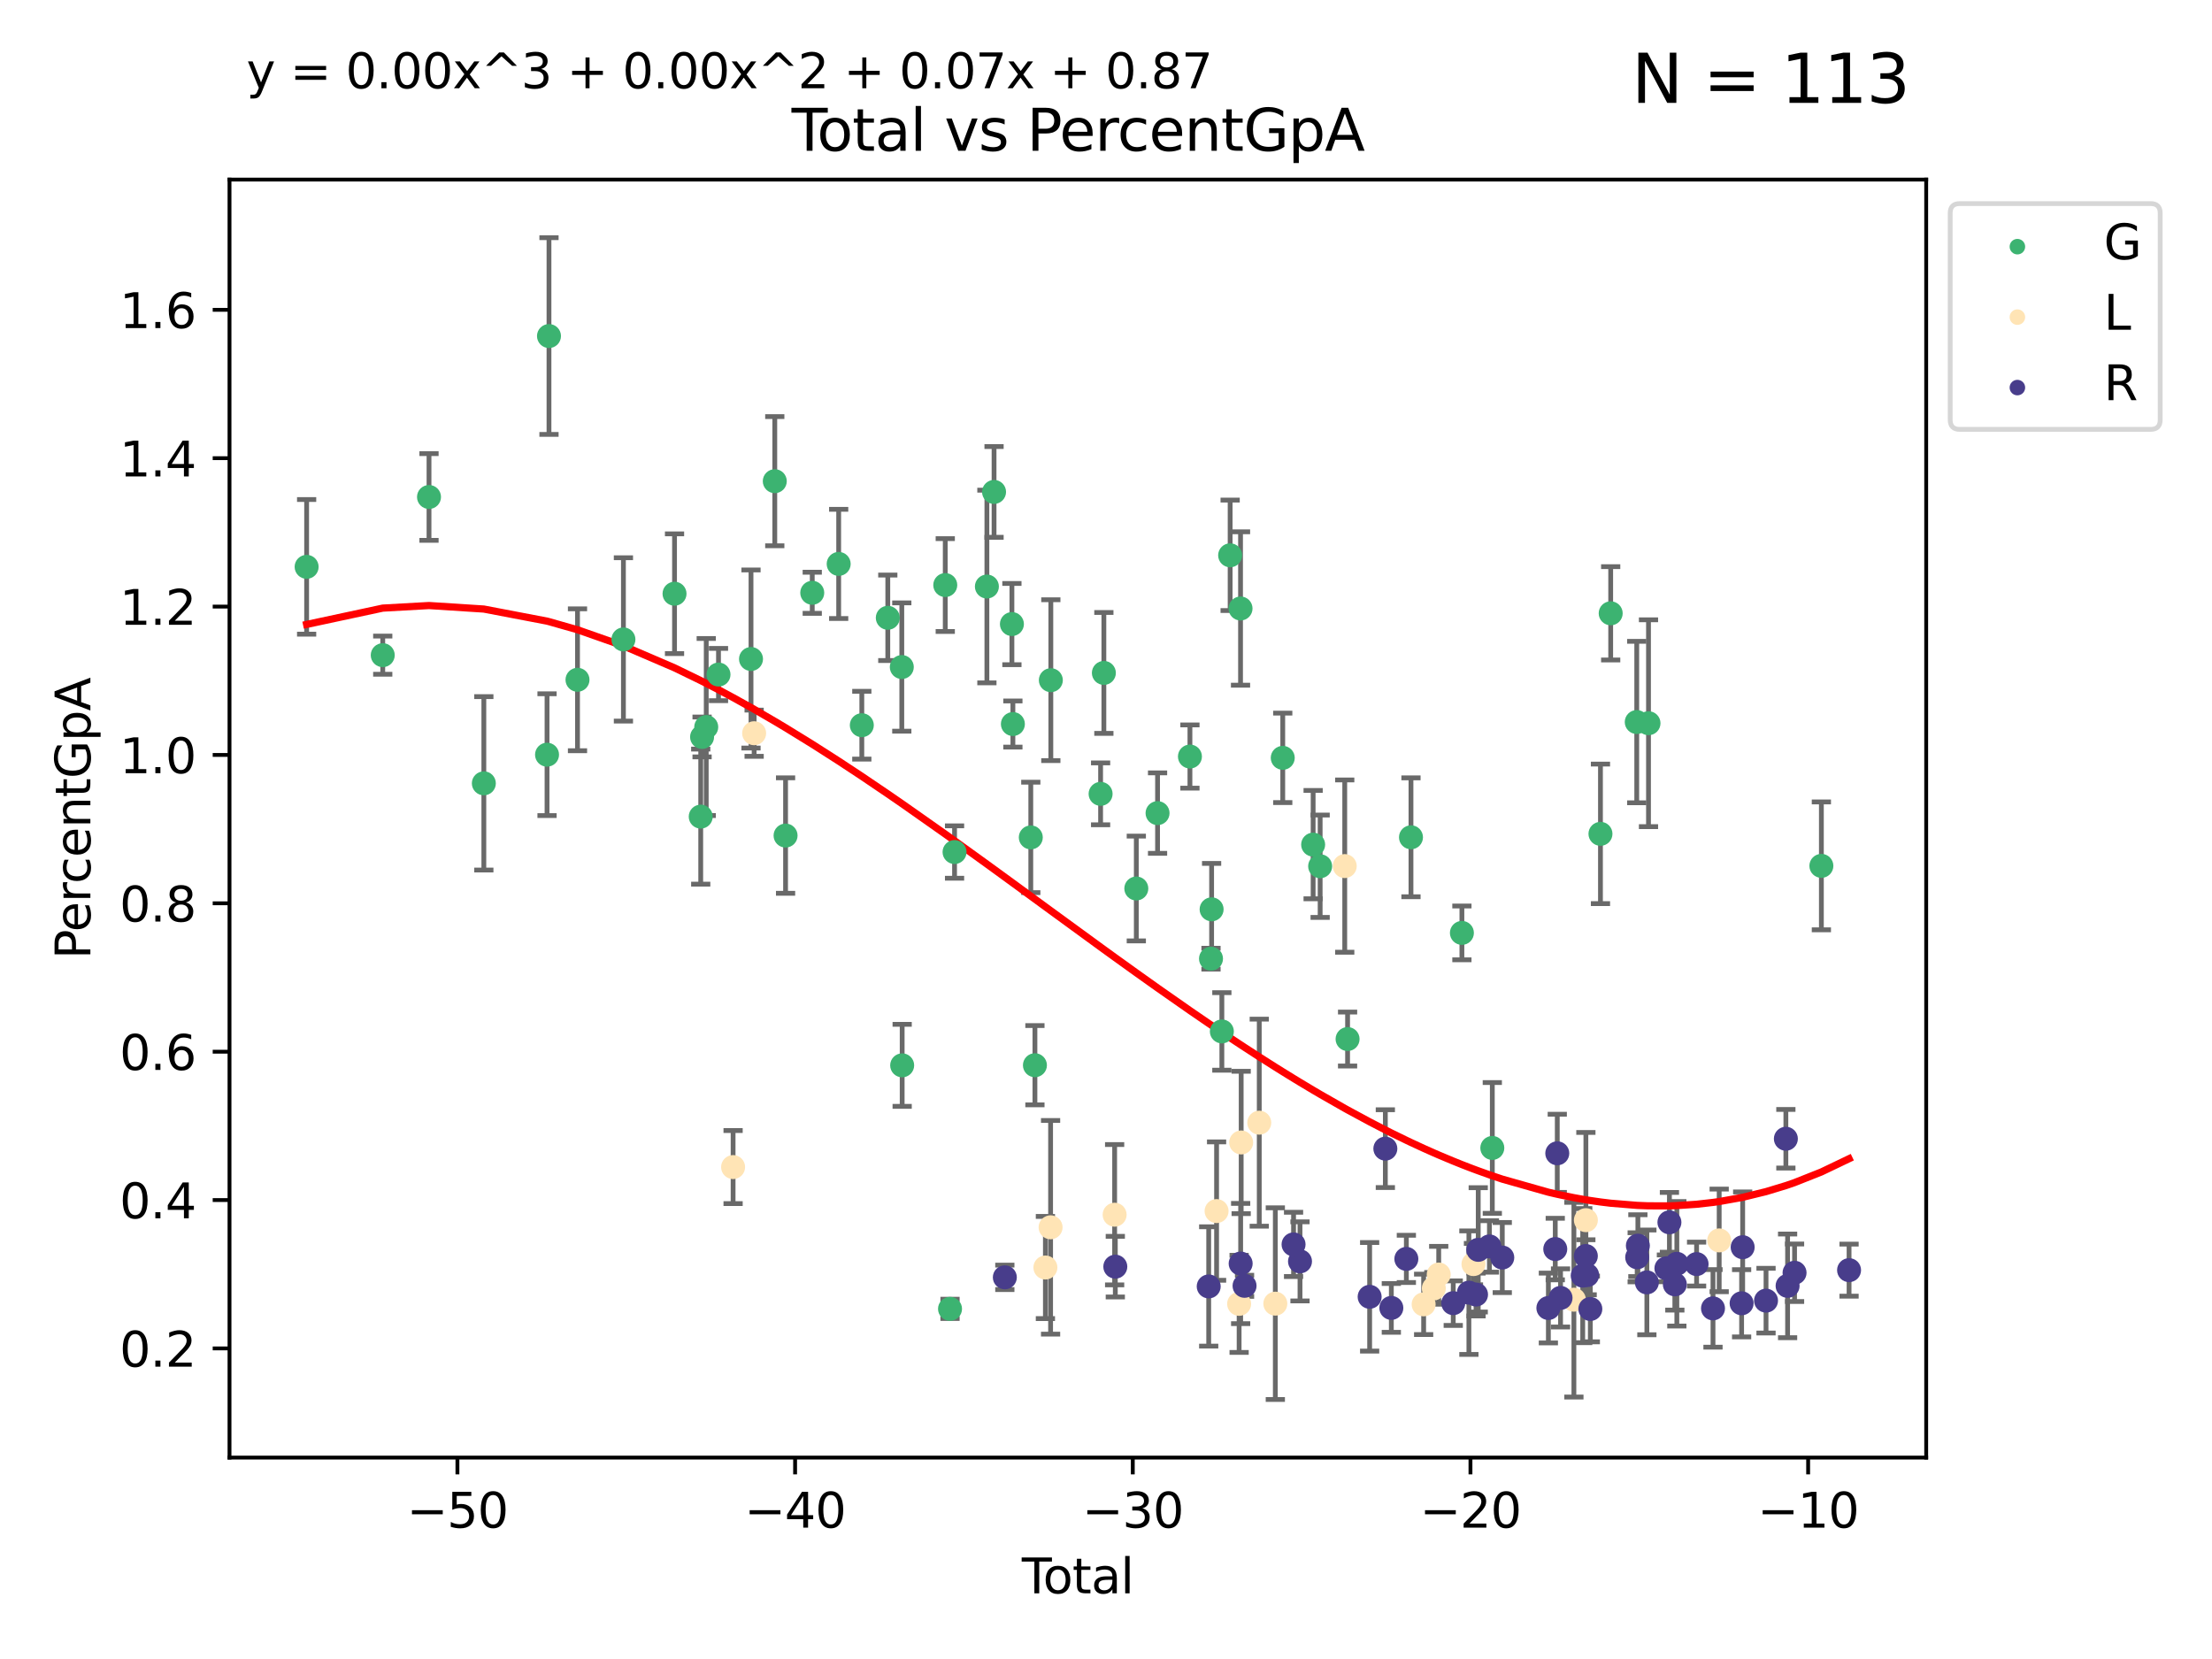 <?xml version="1.0" encoding="utf-8" standalone="no"?>
<!DOCTYPE svg PUBLIC "-//W3C//DTD SVG 1.1//EN"
  "http://www.w3.org/Graphics/SVG/1.1/DTD/svg11.dtd">
<svg xmlns:xlink="http://www.w3.org/1999/xlink" width="460.8pt" height="345.6pt" viewBox="0 0 460.8 345.6" xmlns="http://www.w3.org/2000/svg" version="1.1">
 <defs>
  <style type="text/css">*{stroke-linejoin: round; stroke-linecap: butt}</style>
 </defs>
 <g id="figure_1">
  <g id="patch_1">
   <path d="M 0 345.6 
L 460.8 345.6 
L 460.8 0 
L 0 0 
z
" style="fill: #ffffff"/>
  </g>
  <g id="axes_1">
   <g id="patch_2">
    <path d="M 47.81 303.64 
L 401.26 303.64 
L 401.26 37.411 
L 47.81 37.411 
z
" style="fill: #ffffff"/>
   </g>
   <g id="PathCollection_1">
    <defs>
     <path id="m9969ab1f9d" d="M 0 1.118 
C 0.297 1.118 0.581 1 0.791 0.791 
C 1 0.581 1.118 0.297 1.118 0 
C 1.118 -0.297 1 -0.581 0.791 -0.791 
C 0.581 -1 0.297 -1.118 0 -1.118 
C -0.297 -1.118 -0.581 -1 -0.791 -0.791 
C -1 -0.581 -1.118 -0.297 -1.118 0 
C -1.118 0.297 -1 0.581 -0.791 0.791 
C -0.581 1 -0.297 1.118 0 1.118 
z
" style="stroke: #3cb371"/>
    </defs>
    <g clip-path="url(#p7f846c9fe9)">
     <use xlink:href="#m9969ab1f9d" x="63.876" y="118.083" style="fill: #3cb371; stroke: #3cb371"/>
     <use xlink:href="#m9969ab1f9d" x="79.733" y="136.483" style="fill: #3cb371; stroke: #3cb371"/>
     <use xlink:href="#m9969ab1f9d" x="89.37" y="103.532" style="fill: #3cb371; stroke: #3cb371"/>
     <use xlink:href="#m9969ab1f9d" x="100.793" y="163.182" style="fill: #3cb371; stroke: #3cb371"/>
     <use xlink:href="#m9969ab1f9d" x="113.958" y="157.215" style="fill: #3cb371; stroke: #3cb371"/>
     <use xlink:href="#m9969ab1f9d" x="114.364" y="70.004" style="fill: #3cb371; stroke: #3cb371"/>
     <use xlink:href="#m9969ab1f9d" x="120.304" y="141.612" style="fill: #3cb371; stroke: #3cb371"/>
     <use xlink:href="#m9969ab1f9d" x="129.87" y="133.204" style="fill: #3cb371; stroke: #3cb371"/>
     <use xlink:href="#m9969ab1f9d" x="140.517" y="123.682" style="fill: #3cb371; stroke: #3cb371"/>
     <use xlink:href="#m9969ab1f9d" x="145.974" y="170.117" style="fill: #3cb371; stroke: #3cb371"/>
     <use xlink:href="#m9969ab1f9d" x="146.255" y="153.519" style="fill: #3cb371; stroke: #3cb371"/>
     <use xlink:href="#m9969ab1f9d" x="147.122" y="151.455" style="fill: #3cb371; stroke: #3cb371"/>
     <use xlink:href="#m9969ab1f9d" x="149.677" y="140.519" style="fill: #3cb371; stroke: #3cb371"/>
     <use xlink:href="#m9969ab1f9d" x="156.448" y="137.281" style="fill: #3cb371; stroke: #3cb371"/>
     <use xlink:href="#m9969ab1f9d" x="161.401" y="100.24" style="fill: #3cb371; stroke: #3cb371"/>
     <use xlink:href="#m9969ab1f9d" x="163.649" y="174.063" style="fill: #3cb371; stroke: #3cb371"/>
     <use xlink:href="#m9969ab1f9d" x="169.206" y="123.488" style="fill: #3cb371; stroke: #3cb371"/>
     <use xlink:href="#m9969ab1f9d" x="174.712" y="117.473" style="fill: #3cb371; stroke: #3cb371"/>
     <use xlink:href="#m9969ab1f9d" x="179.532" y="151.071" style="fill: #3cb371; stroke: #3cb371"/>
     <use xlink:href="#m9969ab1f9d" x="184.945" y="128.699" style="fill: #3cb371; stroke: #3cb371"/>
     <use xlink:href="#m9969ab1f9d" x="187.861" y="138.956" style="fill: #3cb371; stroke: #3cb371"/>
     <use xlink:href="#m9969ab1f9d" x="187.938" y="221.93" style="fill: #3cb371; stroke: #3cb371"/>
     <use xlink:href="#m9969ab1f9d" x="196.915" y="121.88" style="fill: #3cb371; stroke: #3cb371"/>
     <use xlink:href="#m9969ab1f9d" x="197.907" y="272.66" style="fill: #3cb371; stroke: #3cb371"/>
     <use xlink:href="#m9969ab1f9d" x="198.851" y="177.495" style="fill: #3cb371; stroke: #3cb371"/>
     <use xlink:href="#m9969ab1f9d" x="205.588" y="122.185" style="fill: #3cb371; stroke: #3cb371"/>
     <use xlink:href="#m9969ab1f9d" x="207.079" y="102.477" style="fill: #3cb371; stroke: #3cb371"/>
     <use xlink:href="#m9969ab1f9d" x="210.8" y="130.003" style="fill: #3cb371; stroke: #3cb371"/>
     <use xlink:href="#m9969ab1f9d" x="211.003" y="150.83" style="fill: #3cb371; stroke: #3cb371"/>
     <use xlink:href="#m9969ab1f9d" x="214.733" y="174.446" style="fill: #3cb371; stroke: #3cb371"/>
     <use xlink:href="#m9969ab1f9d" x="215.594" y="221.907" style="fill: #3cb371; stroke: #3cb371"/>
     <use xlink:href="#m9969ab1f9d" x="218.909" y="141.695" style="fill: #3cb371; stroke: #3cb371"/>
     <use xlink:href="#m9969ab1f9d" x="229.275" y="165.374" style="fill: #3cb371; stroke: #3cb371"/>
     <use xlink:href="#m9969ab1f9d" x="229.956" y="140.182" style="fill: #3cb371; stroke: #3cb371"/>
     <use xlink:href="#m9969ab1f9d" x="236.714" y="185.09" style="fill: #3cb371; stroke: #3cb371"/>
     <use xlink:href="#m9969ab1f9d" x="241.14" y="169.387" style="fill: #3cb371; stroke: #3cb371"/>
     <use xlink:href="#m9969ab1f9d" x="247.885" y="157.601" style="fill: #3cb371; stroke: #3cb371"/>
     <use xlink:href="#m9969ab1f9d" x="252.274" y="199.711" style="fill: #3cb371; stroke: #3cb371"/>
     <use xlink:href="#m9969ab1f9d" x="252.401" y="189.428" style="fill: #3cb371; stroke: #3cb371"/>
     <use xlink:href="#m9969ab1f9d" x="254.535" y="214.865" style="fill: #3cb371; stroke: #3cb371"/>
     <use xlink:href="#m9969ab1f9d" x="256.261" y="115.681" style="fill: #3cb371; stroke: #3cb371"/>
     <use xlink:href="#m9969ab1f9d" x="258.425" y="126.759" style="fill: #3cb371; stroke: #3cb371"/>
     <use xlink:href="#m9969ab1f9d" x="267.22" y="157.872" style="fill: #3cb371; stroke: #3cb371"/>
     <use xlink:href="#m9969ab1f9d" x="273.551" y="175.95" style="fill: #3cb371; stroke: #3cb371"/>
     <use xlink:href="#m9969ab1f9d" x="275.011" y="180.453" style="fill: #3cb371; stroke: #3cb371"/>
     <use xlink:href="#m9969ab1f9d" x="280.725" y="216.452" style="fill: #3cb371; stroke: #3cb371"/>
     <use xlink:href="#m9969ab1f9d" x="293.933" y="174.423" style="fill: #3cb371; stroke: #3cb371"/>
     <use xlink:href="#m9969ab1f9d" x="304.541" y="194.34" style="fill: #3cb371; stroke: #3cb371"/>
     <use xlink:href="#m9969ab1f9d" x="310.875" y="239.138" style="fill: #3cb371; stroke: #3cb371"/>
     <use xlink:href="#m9969ab1f9d" x="333.406" y="173.704" style="fill: #3cb371; stroke: #3cb371"/>
     <use xlink:href="#m9969ab1f9d" x="335.536" y="127.764" style="fill: #3cb371; stroke: #3cb371"/>
     <use xlink:href="#m9969ab1f9d" x="340.965" y="150.414" style="fill: #3cb371; stroke: #3cb371"/>
     <use xlink:href="#m9969ab1f9d" x="343.412" y="150.66" style="fill: #3cb371; stroke: #3cb371"/>
     <use xlink:href="#m9969ab1f9d" x="379.426" y="180.376" style="fill: #3cb371; stroke: #3cb371"/>
    </g>
   </g>
   <g id="PathCollection_2">
    <defs>
     <path id="m4bd557f8a4" d="M 0 1.118 
C 0.297 1.118 0.581 1 0.791 0.791 
C 1 0.581 1.118 0.297 1.118 0 
C 1.118 -0.297 1 -0.581 0.791 -0.791 
C 0.581 -1 0.297 -1.118 0 -1.118 
C -0.297 -1.118 -0.581 -1 -0.791 -0.791 
C -1 -0.581 -1.118 -0.297 -1.118 0 
C -1.118 0.297 -1 0.581 -0.791 0.791 
C -0.581 1 -0.297 1.118 0 1.118 
z
" style="stroke: #ffe4b5"/>
    </defs>
    <g clip-path="url(#p7f846c9fe9)">
     <use xlink:href="#m4bd557f8a4" x="152.717" y="243.123" style="fill: #ffe4b5; stroke: #ffe4b5"/>
     <use xlink:href="#m4bd557f8a4" x="157.102" y="152.744" style="fill: #ffe4b5; stroke: #ffe4b5"/>
     <use xlink:href="#m4bd557f8a4" x="217.777" y="264.045" style="fill: #ffe4b5; stroke: #ffe4b5"/>
     <use xlink:href="#m4bd557f8a4" x="218.857" y="255.669" style="fill: #ffe4b5; stroke: #ffe4b5"/>
     <use xlink:href="#m4bd557f8a4" x="232.199" y="253.048" style="fill: #ffe4b5; stroke: #ffe4b5"/>
     <use xlink:href="#m4bd557f8a4" x="253.436" y="252.29" style="fill: #ffe4b5; stroke: #ffe4b5"/>
     <use xlink:href="#m4bd557f8a4" x="258.131" y="271.618" style="fill: #ffe4b5; stroke: #ffe4b5"/>
     <use xlink:href="#m4bd557f8a4" x="258.559" y="237.993" style="fill: #ffe4b5; stroke: #ffe4b5"/>
     <use xlink:href="#m4bd557f8a4" x="262.327" y="233.874" style="fill: #ffe4b5; stroke: #ffe4b5"/>
     <use xlink:href="#m4bd557f8a4" x="265.674" y="271.574" style="fill: #ffe4b5; stroke: #ffe4b5"/>
     <use xlink:href="#m4bd557f8a4" x="280.134" y="180.422" style="fill: #ffe4b5; stroke: #ffe4b5"/>
     <use xlink:href="#m4bd557f8a4" x="296.57" y="271.718" style="fill: #ffe4b5; stroke: #ffe4b5"/>
     <use xlink:href="#m4bd557f8a4" x="298.693" y="268.391" style="fill: #ffe4b5; stroke: #ffe4b5"/>
     <use xlink:href="#m4bd557f8a4" x="299.711" y="265.51" style="fill: #ffe4b5; stroke: #ffe4b5"/>
     <use xlink:href="#m4bd557f8a4" x="306.95" y="263.335" style="fill: #ffe4b5; stroke: #ffe4b5"/>
     <use xlink:href="#m4bd557f8a4" x="327.872" y="270.749" style="fill: #ffe4b5; stroke: #ffe4b5"/>
     <use xlink:href="#m4bd557f8a4" x="330.368" y="254.183" style="fill: #ffe4b5; stroke: #ffe4b5"/>
     <use xlink:href="#m4bd557f8a4" x="358.138" y="258.397" style="fill: #ffe4b5; stroke: #ffe4b5"/>
    </g>
   </g>
   <g id="PathCollection_3">
    <defs>
     <path id="mf9f05a8c04" d="M 0 1.118 
C 0.297 1.118 0.581 1 0.791 0.791 
C 1 0.581 1.118 0.297 1.118 0 
C 1.118 -0.297 1 -0.581 0.791 -0.791 
C 0.581 -1 0.297 -1.118 0 -1.118 
C -0.297 -1.118 -0.581 -1 -0.791 -0.791 
C -1 -0.581 -1.118 -0.297 -1.118 0 
C -1.118 0.297 -1 0.581 -0.791 0.791 
C -0.581 1 -0.297 1.118 0 1.118 
z
" style="stroke: #483d8b"/>
    </defs>
    <g clip-path="url(#p7f846c9fe9)">
     <use xlink:href="#mf9f05a8c04" x="209.326" y="266.094" style="fill: #483d8b; stroke: #483d8b"/>
     <use xlink:href="#mf9f05a8c04" x="232.339" y="263.868" style="fill: #483d8b; stroke: #483d8b"/>
     <use xlink:href="#mf9f05a8c04" x="251.795" y="267.986" style="fill: #483d8b; stroke: #483d8b"/>
     <use xlink:href="#mf9f05a8c04" x="258.451" y="263.217" style="fill: #483d8b; stroke: #483d8b"/>
     <use xlink:href="#mf9f05a8c04" x="259.263" y="267.86" style="fill: #483d8b; stroke: #483d8b"/>
     <use xlink:href="#mf9f05a8c04" x="269.472" y="259.233" style="fill: #483d8b; stroke: #483d8b"/>
     <use xlink:href="#mf9f05a8c04" x="270.815" y="262.766" style="fill: #483d8b; stroke: #483d8b"/>
     <use xlink:href="#mf9f05a8c04" x="285.322" y="270.149" style="fill: #483d8b; stroke: #483d8b"/>
     <use xlink:href="#mf9f05a8c04" x="288.593" y="239.283" style="fill: #483d8b; stroke: #483d8b"/>
     <use xlink:href="#mf9f05a8c04" x="289.841" y="272.463" style="fill: #483d8b; stroke: #483d8b"/>
     <use xlink:href="#mf9f05a8c04" x="292.969" y="262.251" style="fill: #483d8b; stroke: #483d8b"/>
     <use xlink:href="#mf9f05a8c04" x="302.738" y="271.471" style="fill: #483d8b; stroke: #483d8b"/>
     <use xlink:href="#mf9f05a8c04" x="305.998" y="269.284" style="fill: #483d8b; stroke: #483d8b"/>
     <use xlink:href="#mf9f05a8c04" x="307.484" y="269.676" style="fill: #483d8b; stroke: #483d8b"/>
     <use xlink:href="#mf9f05a8c04" x="307.943" y="260.366" style="fill: #483d8b; stroke: #483d8b"/>
     <use xlink:href="#mf9f05a8c04" x="310.274" y="259.653" style="fill: #483d8b; stroke: #483d8b"/>
     <use xlink:href="#mf9f05a8c04" x="312.952" y="261.969" style="fill: #483d8b; stroke: #483d8b"/>
     <use xlink:href="#mf9f05a8c04" x="322.554" y="272.482" style="fill: #483d8b; stroke: #483d8b"/>
     <use xlink:href="#mf9f05a8c04" x="323.989" y="260.199" style="fill: #483d8b; stroke: #483d8b"/>
     <use xlink:href="#mf9f05a8c04" x="324.409" y="240.254" style="fill: #483d8b; stroke: #483d8b"/>
     <use xlink:href="#mf9f05a8c04" x="325.09" y="270.379" style="fill: #483d8b; stroke: #483d8b"/>
     <use xlink:href="#mf9f05a8c04" x="329.708" y="265.737" style="fill: #483d8b; stroke: #483d8b"/>
     <use xlink:href="#mf9f05a8c04" x="330.36" y="261.651" style="fill: #483d8b; stroke: #483d8b"/>
     <use xlink:href="#mf9f05a8c04" x="330.635" y="265.628" style="fill: #483d8b; stroke: #483d8b"/>
     <use xlink:href="#mf9f05a8c04" x="331.295" y="272.682" style="fill: #483d8b; stroke: #483d8b"/>
     <use xlink:href="#mf9f05a8c04" x="341.056" y="261.917" style="fill: #483d8b; stroke: #483d8b"/>
     <use xlink:href="#mf9f05a8c04" x="341.2" y="259.492" style="fill: #483d8b; stroke: #483d8b"/>
     <use xlink:href="#mf9f05a8c04" x="343.073" y="267.143" style="fill: #483d8b; stroke: #483d8b"/>
     <use xlink:href="#mf9f05a8c04" x="347.144" y="264.217" style="fill: #483d8b; stroke: #483d8b"/>
     <use xlink:href="#mf9f05a8c04" x="347.772" y="254.632" style="fill: #483d8b; stroke: #483d8b"/>
     <use xlink:href="#mf9f05a8c04" x="348.9" y="267.552" style="fill: #483d8b; stroke: #483d8b"/>
     <use xlink:href="#mf9f05a8c04" x="349.316" y="263.271" style="fill: #483d8b; stroke: #483d8b"/>
     <use xlink:href="#mf9f05a8c04" x="353.43" y="263.331" style="fill: #483d8b; stroke: #483d8b"/>
     <use xlink:href="#mf9f05a8c04" x="356.849" y="272.562" style="fill: #483d8b; stroke: #483d8b"/>
     <use xlink:href="#mf9f05a8c04" x="362.81" y="271.5" style="fill: #483d8b; stroke: #483d8b"/>
     <use xlink:href="#mf9f05a8c04" x="363.029" y="259.817" style="fill: #483d8b; stroke: #483d8b"/>
     <use xlink:href="#mf9f05a8c04" x="367.896" y="270.948" style="fill: #483d8b; stroke: #483d8b"/>
     <use xlink:href="#mf9f05a8c04" x="372.029" y="237.222" style="fill: #483d8b; stroke: #483d8b"/>
     <use xlink:href="#mf9f05a8c04" x="372.389" y="267.87" style="fill: #483d8b; stroke: #483d8b"/>
     <use xlink:href="#mf9f05a8c04" x="373.839" y="265.138" style="fill: #483d8b; stroke: #483d8b"/>
     <use xlink:href="#mf9f05a8c04" x="385.194" y="264.595" style="fill: #483d8b; stroke: #483d8b"/>
    </g>
   </g>
   <g id="matplotlib.axis_1">
    <g id="xtick_1">
     <g id="line2d_1">
      <defs>
       <path id="m1d05c51b2a" d="M 0 0 
L 0 3.5 
" style="stroke: #000000; stroke-width: 0.8"/>
      </defs>
      <g>
       <use xlink:href="#m1d05c51b2a" x="95.29" y="303.64" style="stroke: #000000; stroke-width: 0.8"/>
      </g>
     </g>
     <g id="text_1">
      <!-- −50 -->
      <g transform="translate(84.737 318.238)scale(0.1 -0.1)">
       <defs>
        <path id="DejaVuSans-2212" d="M 678 2272 
L 4684 2272 
L 4684 1741 
L 678 1741 
L 678 2272 
z
" transform="scale(0.016)"/>
        <path id="DejaVuSans-35" d="M 691 4666 
L 3169 4666 
L 3169 4134 
L 1269 4134 
L 1269 2991 
Q 1406 3038 1543 3061 
Q 1681 3084 1819 3084 
Q 2600 3084 3056 2656 
Q 3513 2228 3513 1497 
Q 3513 744 3044 326 
Q 2575 -91 1722 -91 
Q 1428 -91 1123 -41 
Q 819 9 494 109 
L 494 744 
Q 775 591 1075 516 
Q 1375 441 1709 441 
Q 2250 441 2565 725 
Q 2881 1009 2881 1497 
Q 2881 1984 2565 2268 
Q 2250 2553 1709 2553 
Q 1456 2553 1204 2497 
Q 953 2441 691 2322 
L 691 4666 
z
" transform="scale(0.016)"/>
        <path id="DejaVuSans-30" d="M 2034 4250 
Q 1547 4250 1301 3770 
Q 1056 3291 1056 2328 
Q 1056 1369 1301 889 
Q 1547 409 2034 409 
Q 2525 409 2770 889 
Q 3016 1369 3016 2328 
Q 3016 3291 2770 3770 
Q 2525 4250 2034 4250 
z
M 2034 4750 
Q 2819 4750 3233 4129 
Q 3647 3509 3647 2328 
Q 3647 1150 3233 529 
Q 2819 -91 2034 -91 
Q 1250 -91 836 529 
Q 422 1150 422 2328 
Q 422 3509 836 4129 
Q 1250 4750 2034 4750 
z
" transform="scale(0.016)"/>
       </defs>
       <use xlink:href="#DejaVuSans-2212"/>
       <use xlink:href="#DejaVuSans-35" x="83.789"/>
       <use xlink:href="#DejaVuSans-30" x="147.412"/>
      </g>
     </g>
    </g>
    <g id="xtick_2">
     <g id="line2d_2">
      <g>
       <use xlink:href="#m1d05c51b2a" x="165.634" y="303.64" style="stroke: #000000; stroke-width: 0.8"/>
      </g>
     </g>
     <g id="text_2">
      <!-- −40 -->
      <g transform="translate(155.082 318.238)scale(0.1 -0.1)">
       <defs>
        <path id="DejaVuSans-34" d="M 2419 4116 
L 825 1625 
L 2419 1625 
L 2419 4116 
z
M 2253 4666 
L 3047 4666 
L 3047 1625 
L 3713 1625 
L 3713 1100 
L 3047 1100 
L 3047 0 
L 2419 0 
L 2419 1100 
L 313 1100 
L 313 1709 
L 2253 4666 
z
" transform="scale(0.016)"/>
       </defs>
       <use xlink:href="#DejaVuSans-2212"/>
       <use xlink:href="#DejaVuSans-34" x="83.789"/>
       <use xlink:href="#DejaVuSans-30" x="147.412"/>
      </g>
     </g>
    </g>
    <g id="xtick_3">
     <g id="line2d_3">
      <g>
       <use xlink:href="#m1d05c51b2a" x="235.979" y="303.64" style="stroke: #000000; stroke-width: 0.8"/>
      </g>
     </g>
     <g id="text_3">
      <!-- −30 -->
      <g transform="translate(225.427 318.238)scale(0.1 -0.1)">
       <defs>
        <path id="DejaVuSans-33" d="M 2597 2516 
Q 3050 2419 3304 2112 
Q 3559 1806 3559 1356 
Q 3559 666 3084 287 
Q 2609 -91 1734 -91 
Q 1441 -91 1130 -33 
Q 819 25 488 141 
L 488 750 
Q 750 597 1062 519 
Q 1375 441 1716 441 
Q 2309 441 2620 675 
Q 2931 909 2931 1356 
Q 2931 1769 2642 2001 
Q 2353 2234 1838 2234 
L 1294 2234 
L 1294 2753 
L 1863 2753 
Q 2328 2753 2575 2939 
Q 2822 3125 2822 3475 
Q 2822 3834 2567 4026 
Q 2313 4219 1838 4219 
Q 1578 4219 1281 4162 
Q 984 4106 628 3988 
L 628 4550 
Q 988 4650 1302 4700 
Q 1616 4750 1894 4750 
Q 2613 4750 3031 4423 
Q 3450 4097 3450 3541 
Q 3450 3153 3228 2886 
Q 3006 2619 2597 2516 
z
" transform="scale(0.016)"/>
       </defs>
       <use xlink:href="#DejaVuSans-2212"/>
       <use xlink:href="#DejaVuSans-33" x="83.789"/>
       <use xlink:href="#DejaVuSans-30" x="147.412"/>
      </g>
     </g>
    </g>
    <g id="xtick_4">
     <g id="line2d_4">
      <g>
       <use xlink:href="#m1d05c51b2a" x="306.324" y="303.64" style="stroke: #000000; stroke-width: 0.8"/>
      </g>
     </g>
     <g id="text_4">
      <!-- −20 -->
      <g transform="translate(295.771 318.238)scale(0.1 -0.1)">
       <defs>
        <path id="DejaVuSans-32" d="M 1228 531 
L 3431 531 
L 3431 0 
L 469 0 
L 469 531 
Q 828 903 1448 1529 
Q 2069 2156 2228 2338 
Q 2531 2678 2651 2914 
Q 2772 3150 2772 3378 
Q 2772 3750 2511 3984 
Q 2250 4219 1831 4219 
Q 1534 4219 1204 4116 
Q 875 4013 500 3803 
L 500 4441 
Q 881 4594 1212 4672 
Q 1544 4750 1819 4750 
Q 2544 4750 2975 4387 
Q 3406 4025 3406 3419 
Q 3406 3131 3298 2873 
Q 3191 2616 2906 2266 
Q 2828 2175 2409 1742 
Q 1991 1309 1228 531 
z
" transform="scale(0.016)"/>
       </defs>
       <use xlink:href="#DejaVuSans-2212"/>
       <use xlink:href="#DejaVuSans-32" x="83.789"/>
       <use xlink:href="#DejaVuSans-30" x="147.412"/>
      </g>
     </g>
    </g>
    <g id="xtick_5">
     <g id="line2d_5">
      <g>
       <use xlink:href="#m1d05c51b2a" x="376.668" y="303.64" style="stroke: #000000; stroke-width: 0.8"/>
      </g>
     </g>
     <g id="text_5">
      <!-- −10 -->
      <g transform="translate(366.116 318.238)scale(0.1 -0.1)">
       <defs>
        <path id="DejaVuSans-31" d="M 794 531 
L 1825 531 
L 1825 4091 
L 703 3866 
L 703 4441 
L 1819 4666 
L 2450 4666 
L 2450 531 
L 3481 531 
L 3481 0 
L 794 0 
L 794 531 
z
" transform="scale(0.016)"/>
       </defs>
       <use xlink:href="#DejaVuSans-2212"/>
       <use xlink:href="#DejaVuSans-31" x="83.789"/>
       <use xlink:href="#DejaVuSans-30" x="147.412"/>
      </g>
     </g>
    </g>
    <g id="text_6">
     <!-- Total -->
     <g transform="translate(212.858 331.917)scale(0.1 -0.1)">
      <defs>
       <path id="DejaVuSans-54" d="M -19 4666 
L 3928 4666 
L 3928 4134 
L 2272 4134 
L 2272 0 
L 1638 0 
L 1638 4134 
L -19 4134 
L -19 4666 
z
" transform="scale(0.016)"/>
       <path id="DejaVuSans-6f" d="M 1959 3097 
Q 1497 3097 1228 2736 
Q 959 2375 959 1747 
Q 959 1119 1226 758 
Q 1494 397 1959 397 
Q 2419 397 2687 759 
Q 2956 1122 2956 1747 
Q 2956 2369 2687 2733 
Q 2419 3097 1959 3097 
z
M 1959 3584 
Q 2709 3584 3137 3096 
Q 3566 2609 3566 1747 
Q 3566 888 3137 398 
Q 2709 -91 1959 -91 
Q 1206 -91 779 398 
Q 353 888 353 1747 
Q 353 2609 779 3096 
Q 1206 3584 1959 3584 
z
" transform="scale(0.016)"/>
       <path id="DejaVuSans-74" d="M 1172 4494 
L 1172 3500 
L 2356 3500 
L 2356 3053 
L 1172 3053 
L 1172 1153 
Q 1172 725 1289 603 
Q 1406 481 1766 481 
L 2356 481 
L 2356 0 
L 1766 0 
Q 1100 0 847 248 
Q 594 497 594 1153 
L 594 3053 
L 172 3053 
L 172 3500 
L 594 3500 
L 594 4494 
L 1172 4494 
z
" transform="scale(0.016)"/>
       <path id="DejaVuSans-61" d="M 2194 1759 
Q 1497 1759 1228 1600 
Q 959 1441 959 1056 
Q 959 750 1161 570 
Q 1363 391 1709 391 
Q 2188 391 2477 730 
Q 2766 1069 2766 1631 
L 2766 1759 
L 2194 1759 
z
M 3341 1997 
L 3341 0 
L 2766 0 
L 2766 531 
Q 2569 213 2275 61 
Q 1981 -91 1556 -91 
Q 1019 -91 701 211 
Q 384 513 384 1019 
Q 384 1609 779 1909 
Q 1175 2209 1959 2209 
L 2766 2209 
L 2766 2266 
Q 2766 2663 2505 2880 
Q 2244 3097 1772 3097 
Q 1472 3097 1187 3025 
Q 903 2953 641 2809 
L 641 3341 
Q 956 3463 1253 3523 
Q 1550 3584 1831 3584 
Q 2591 3584 2966 3190 
Q 3341 2797 3341 1997 
z
" transform="scale(0.016)"/>
       <path id="DejaVuSans-6c" d="M 603 4863 
L 1178 4863 
L 1178 0 
L 603 0 
L 603 4863 
z
" transform="scale(0.016)"/>
      </defs>
      <use xlink:href="#DejaVuSans-54"/>
      <use xlink:href="#DejaVuSans-6f" x="44.084"/>
      <use xlink:href="#DejaVuSans-74" x="105.266"/>
      <use xlink:href="#DejaVuSans-61" x="144.475"/>
      <use xlink:href="#DejaVuSans-6c" x="205.754"/>
     </g>
    </g>
   </g>
   <g id="matplotlib.axis_2">
    <g id="ytick_1">
     <g id="line2d_6">
      <defs>
       <path id="m7248a246b8" d="M 0 0 
L -3.5 0 
" style="stroke: #000000; stroke-width: 0.8"/>
      </defs>
      <g>
       <use xlink:href="#m7248a246b8" x="47.81" y="280.902" style="stroke: #000000; stroke-width: 0.8"/>
      </g>
     </g>
     <g id="text_7">
      <!-- 0.2 -->
      <g transform="translate(24.907 284.702)scale(0.1 -0.1)">
       <defs>
        <path id="DejaVuSans-2e" d="M 684 794 
L 1344 794 
L 1344 0 
L 684 0 
L 684 794 
z
" transform="scale(0.016)"/>
       </defs>
       <use xlink:href="#DejaVuSans-30"/>
       <use xlink:href="#DejaVuSans-2e" x="63.623"/>
       <use xlink:href="#DejaVuSans-32" x="95.41"/>
      </g>
     </g>
    </g>
    <g id="ytick_2">
     <g id="line2d_7">
      <g>
       <use xlink:href="#m7248a246b8" x="47.81" y="249.994" style="stroke: #000000; stroke-width: 0.8"/>
      </g>
     </g>
     <g id="text_8">
      <!-- 0.4 -->
      <g transform="translate(24.907 253.793)scale(0.1 -0.1)">
       <use xlink:href="#DejaVuSans-30"/>
       <use xlink:href="#DejaVuSans-2e" x="63.623"/>
       <use xlink:href="#DejaVuSans-34" x="95.41"/>
      </g>
     </g>
    </g>
    <g id="ytick_3">
     <g id="line2d_8">
      <g>
       <use xlink:href="#m7248a246b8" x="47.81" y="219.085" style="stroke: #000000; stroke-width: 0.8"/>
      </g>
     </g>
     <g id="text_9">
      <!-- 0.6 -->
      <g transform="translate(24.907 222.885)scale(0.1 -0.1)">
       <defs>
        <path id="DejaVuSans-36" d="M 2113 2584 
Q 1688 2584 1439 2293 
Q 1191 2003 1191 1497 
Q 1191 994 1439 701 
Q 1688 409 2113 409 
Q 2538 409 2786 701 
Q 3034 994 3034 1497 
Q 3034 2003 2786 2293 
Q 2538 2584 2113 2584 
z
M 3366 4563 
L 3366 3988 
Q 3128 4100 2886 4159 
Q 2644 4219 2406 4219 
Q 1781 4219 1451 3797 
Q 1122 3375 1075 2522 
Q 1259 2794 1537 2939 
Q 1816 3084 2150 3084 
Q 2853 3084 3261 2657 
Q 3669 2231 3669 1497 
Q 3669 778 3244 343 
Q 2819 -91 2113 -91 
Q 1303 -91 875 529 
Q 447 1150 447 2328 
Q 447 3434 972 4092 
Q 1497 4750 2381 4750 
Q 2619 4750 2861 4703 
Q 3103 4656 3366 4563 
z
" transform="scale(0.016)"/>
       </defs>
       <use xlink:href="#DejaVuSans-30"/>
       <use xlink:href="#DejaVuSans-2e" x="63.623"/>
       <use xlink:href="#DejaVuSans-36" x="95.41"/>
      </g>
     </g>
    </g>
    <g id="ytick_4">
     <g id="line2d_9">
      <g>
       <use xlink:href="#m7248a246b8" x="47.81" y="188.177" style="stroke: #000000; stroke-width: 0.8"/>
      </g>
     </g>
     <g id="text_10">
      <!-- 0.8 -->
      <g transform="translate(24.907 191.976)scale(0.1 -0.1)">
       <defs>
        <path id="DejaVuSans-38" d="M 2034 2216 
Q 1584 2216 1326 1975 
Q 1069 1734 1069 1313 
Q 1069 891 1326 650 
Q 1584 409 2034 409 
Q 2484 409 2743 651 
Q 3003 894 3003 1313 
Q 3003 1734 2745 1975 
Q 2488 2216 2034 2216 
z
M 1403 2484 
Q 997 2584 770 2862 
Q 544 3141 544 3541 
Q 544 4100 942 4425 
Q 1341 4750 2034 4750 
Q 2731 4750 3128 4425 
Q 3525 4100 3525 3541 
Q 3525 3141 3298 2862 
Q 3072 2584 2669 2484 
Q 3125 2378 3379 2068 
Q 3634 1759 3634 1313 
Q 3634 634 3220 271 
Q 2806 -91 2034 -91 
Q 1263 -91 848 271 
Q 434 634 434 1313 
Q 434 1759 690 2068 
Q 947 2378 1403 2484 
z
M 1172 3481 
Q 1172 3119 1398 2916 
Q 1625 2713 2034 2713 
Q 2441 2713 2670 2916 
Q 2900 3119 2900 3481 
Q 2900 3844 2670 4047 
Q 2441 4250 2034 4250 
Q 1625 4250 1398 4047 
Q 1172 3844 1172 3481 
z
" transform="scale(0.016)"/>
       </defs>
       <use xlink:href="#DejaVuSans-30"/>
       <use xlink:href="#DejaVuSans-2e" x="63.623"/>
       <use xlink:href="#DejaVuSans-38" x="95.41"/>
      </g>
     </g>
    </g>
    <g id="ytick_5">
     <g id="line2d_10">
      <g>
       <use xlink:href="#m7248a246b8" x="47.81" y="157.269" style="stroke: #000000; stroke-width: 0.8"/>
      </g>
     </g>
     <g id="text_11">
      <!-- 1.0 -->
      <g transform="translate(24.907 161.068)scale(0.1 -0.1)">
       <use xlink:href="#DejaVuSans-31"/>
       <use xlink:href="#DejaVuSans-2e" x="63.623"/>
       <use xlink:href="#DejaVuSans-30" x="95.41"/>
      </g>
     </g>
    </g>
    <g id="ytick_6">
     <g id="line2d_11">
      <g>
       <use xlink:href="#m7248a246b8" x="47.81" y="126.36" style="stroke: #000000; stroke-width: 0.8"/>
      </g>
     </g>
     <g id="text_12">
      <!-- 1.2 -->
      <g transform="translate(24.907 130.159)scale(0.1 -0.1)">
       <use xlink:href="#DejaVuSans-31"/>
       <use xlink:href="#DejaVuSans-2e" x="63.623"/>
       <use xlink:href="#DejaVuSans-32" x="95.41"/>
      </g>
     </g>
    </g>
    <g id="ytick_7">
     <g id="line2d_12">
      <g>
       <use xlink:href="#m7248a246b8" x="47.81" y="95.452" style="stroke: #000000; stroke-width: 0.8"/>
      </g>
     </g>
     <g id="text_13">
      <!-- 1.4 -->
      <g transform="translate(24.907 99.251)scale(0.1 -0.1)">
       <use xlink:href="#DejaVuSans-31"/>
       <use xlink:href="#DejaVuSans-2e" x="63.623"/>
       <use xlink:href="#DejaVuSans-34" x="95.41"/>
      </g>
     </g>
    </g>
    <g id="ytick_8">
     <g id="line2d_13">
      <g>
       <use xlink:href="#m7248a246b8" x="47.81" y="64.543" style="stroke: #000000; stroke-width: 0.8"/>
      </g>
     </g>
     <g id="text_14">
      <!-- 1.6 -->
      <g transform="translate(24.907 68.343)scale(0.1 -0.1)">
       <use xlink:href="#DejaVuSans-31"/>
       <use xlink:href="#DejaVuSans-2e" x="63.623"/>
       <use xlink:href="#DejaVuSans-36" x="95.41"/>
      </g>
     </g>
    </g>
    <g id="text_15">
     <!-- PercentGpA -->
     <g transform="translate(18.827 199.802)rotate(-90)scale(0.1 -0.1)">
      <defs>
       <path id="DejaVuSans-50" d="M 1259 4147 
L 1259 2394 
L 2053 2394 
Q 2494 2394 2734 2622 
Q 2975 2850 2975 3272 
Q 2975 3691 2734 3919 
Q 2494 4147 2053 4147 
L 1259 4147 
z
M 628 4666 
L 2053 4666 
Q 2838 4666 3239 4311 
Q 3641 3956 3641 3272 
Q 3641 2581 3239 2228 
Q 2838 1875 2053 1875 
L 1259 1875 
L 1259 0 
L 628 0 
L 628 4666 
z
" transform="scale(0.016)"/>
       <path id="DejaVuSans-65" d="M 3597 1894 
L 3597 1613 
L 953 1613 
Q 991 1019 1311 708 
Q 1631 397 2203 397 
Q 2534 397 2845 478 
Q 3156 559 3463 722 
L 3463 178 
Q 3153 47 2828 -22 
Q 2503 -91 2169 -91 
Q 1331 -91 842 396 
Q 353 884 353 1716 
Q 353 2575 817 3079 
Q 1281 3584 2069 3584 
Q 2775 3584 3186 3129 
Q 3597 2675 3597 1894 
z
M 3022 2063 
Q 3016 2534 2758 2815 
Q 2500 3097 2075 3097 
Q 1594 3097 1305 2825 
Q 1016 2553 972 2059 
L 3022 2063 
z
" transform="scale(0.016)"/>
       <path id="DejaVuSans-72" d="M 2631 2963 
Q 2534 3019 2420 3045 
Q 2306 3072 2169 3072 
Q 1681 3072 1420 2755 
Q 1159 2438 1159 1844 
L 1159 0 
L 581 0 
L 581 3500 
L 1159 3500 
L 1159 2956 
Q 1341 3275 1631 3429 
Q 1922 3584 2338 3584 
Q 2397 3584 2469 3576 
Q 2541 3569 2628 3553 
L 2631 2963 
z
" transform="scale(0.016)"/>
       <path id="DejaVuSans-63" d="M 3122 3366 
L 3122 2828 
Q 2878 2963 2633 3030 
Q 2388 3097 2138 3097 
Q 1578 3097 1268 2742 
Q 959 2388 959 1747 
Q 959 1106 1268 751 
Q 1578 397 2138 397 
Q 2388 397 2633 464 
Q 2878 531 3122 666 
L 3122 134 
Q 2881 22 2623 -34 
Q 2366 -91 2075 -91 
Q 1284 -91 818 406 
Q 353 903 353 1747 
Q 353 2603 823 3093 
Q 1294 3584 2113 3584 
Q 2378 3584 2631 3529 
Q 2884 3475 3122 3366 
z
" transform="scale(0.016)"/>
       <path id="DejaVuSans-6e" d="M 3513 2113 
L 3513 0 
L 2938 0 
L 2938 2094 
Q 2938 2591 2744 2837 
Q 2550 3084 2163 3084 
Q 1697 3084 1428 2787 
Q 1159 2491 1159 1978 
L 1159 0 
L 581 0 
L 581 3500 
L 1159 3500 
L 1159 2956 
Q 1366 3272 1645 3428 
Q 1925 3584 2291 3584 
Q 2894 3584 3203 3211 
Q 3513 2838 3513 2113 
z
" transform="scale(0.016)"/>
       <path id="DejaVuSans-47" d="M 3809 666 
L 3809 1919 
L 2778 1919 
L 2778 2438 
L 4434 2438 
L 4434 434 
Q 4069 175 3628 42 
Q 3188 -91 2688 -91 
Q 1594 -91 976 548 
Q 359 1188 359 2328 
Q 359 3472 976 4111 
Q 1594 4750 2688 4750 
Q 3144 4750 3555 4637 
Q 3966 4525 4313 4306 
L 4313 3634 
Q 3963 3931 3569 4081 
Q 3175 4231 2741 4231 
Q 1884 4231 1454 3753 
Q 1025 3275 1025 2328 
Q 1025 1384 1454 906 
Q 1884 428 2741 428 
Q 3075 428 3337 486 
Q 3600 544 3809 666 
z
" transform="scale(0.016)"/>
       <path id="DejaVuSans-70" d="M 1159 525 
L 1159 -1331 
L 581 -1331 
L 581 3500 
L 1159 3500 
L 1159 2969 
Q 1341 3281 1617 3432 
Q 1894 3584 2278 3584 
Q 2916 3584 3314 3078 
Q 3713 2572 3713 1747 
Q 3713 922 3314 415 
Q 2916 -91 2278 -91 
Q 1894 -91 1617 61 
Q 1341 213 1159 525 
z
M 3116 1747 
Q 3116 2381 2855 2742 
Q 2594 3103 2138 3103 
Q 1681 3103 1420 2742 
Q 1159 2381 1159 1747 
Q 1159 1113 1420 752 
Q 1681 391 2138 391 
Q 2594 391 2855 752 
Q 3116 1113 3116 1747 
z
" transform="scale(0.016)"/>
       <path id="DejaVuSans-41" d="M 2188 4044 
L 1331 1722 
L 3047 1722 
L 2188 4044 
z
M 1831 4666 
L 2547 4666 
L 4325 0 
L 3669 0 
L 3244 1197 
L 1141 1197 
L 716 0 
L 50 0 
L 1831 4666 
z
" transform="scale(0.016)"/>
      </defs>
      <use xlink:href="#DejaVuSans-50"/>
      <use xlink:href="#DejaVuSans-65" x="56.678"/>
      <use xlink:href="#DejaVuSans-72" x="118.201"/>
      <use xlink:href="#DejaVuSans-63" x="157.064"/>
      <use xlink:href="#DejaVuSans-65" x="212.045"/>
      <use xlink:href="#DejaVuSans-6e" x="273.568"/>
      <use xlink:href="#DejaVuSans-74" x="336.947"/>
      <use xlink:href="#DejaVuSans-47" x="376.156"/>
      <use xlink:href="#DejaVuSans-70" x="453.646"/>
      <use xlink:href="#DejaVuSans-41" x="517.123"/>
     </g>
    </g>
   </g>
   <g id="LineCollection_1">
    <path d="M 63.876 132.109 
L 63.876 104.057 
" clip-path="url(#p7f846c9fe9)" style="fill: none; stroke: #696969"/>
    <path d="M 79.733 140.455 
L 79.733 132.512 
" clip-path="url(#p7f846c9fe9)" style="fill: none; stroke: #696969"/>
    <path d="M 89.37 112.562 
L 89.37 94.503 
" clip-path="url(#p7f846c9fe9)" style="fill: none; stroke: #696969"/>
    <path d="M 100.793 181.241 
L 100.793 145.122 
" clip-path="url(#p7f846c9fe9)" style="fill: none; stroke: #696969"/>
    <path d="M 113.958 169.902 
L 113.958 144.529 
" clip-path="url(#p7f846c9fe9)" style="fill: none; stroke: #696969"/>
    <path d="M 114.364 90.495 
L 114.364 49.513 
" clip-path="url(#p7f846c9fe9)" style="fill: none; stroke: #696969"/>
    <path d="M 120.304 156.391 
L 120.304 126.834 
" clip-path="url(#p7f846c9fe9)" style="fill: none; stroke: #696969"/>
    <path d="M 129.87 150.217 
L 129.87 116.191 
" clip-path="url(#p7f846c9fe9)" style="fill: none; stroke: #696969"/>
    <path d="M 140.517 136.152 
L 140.517 111.211 
" clip-path="url(#p7f846c9fe9)" style="fill: none; stroke: #696969"/>
    <path d="M 145.974 184.186 
L 145.974 156.048 
" clip-path="url(#p7f846c9fe9)" style="fill: none; stroke: #696969"/>
    <path d="M 146.255 157.675 
L 146.255 149.363 
" clip-path="url(#p7f846c9fe9)" style="fill: none; stroke: #696969"/>
    <path d="M 147.122 169.894 
L 147.122 133.015 
" clip-path="url(#p7f846c9fe9)" style="fill: none; stroke: #696969"/>
    <path d="M 149.677 145.965 
L 149.677 135.072 
" clip-path="url(#p7f846c9fe9)" style="fill: none; stroke: #696969"/>
    <path d="M 156.448 155.829 
L 156.448 118.733 
" clip-path="url(#p7f846c9fe9)" style="fill: none; stroke: #696969"/>
    <path d="M 161.401 113.695 
L 161.401 86.786 
" clip-path="url(#p7f846c9fe9)" style="fill: none; stroke: #696969"/>
    <path d="M 163.649 186.091 
L 163.649 162.035 
" clip-path="url(#p7f846c9fe9)" style="fill: none; stroke: #696969"/>
    <path d="M 169.206 127.771 
L 169.206 119.204 
" clip-path="url(#p7f846c9fe9)" style="fill: none; stroke: #696969"/>
    <path d="M 174.712 128.845 
L 174.712 106.1 
" clip-path="url(#p7f846c9fe9)" style="fill: none; stroke: #696969"/>
    <path d="M 179.532 158.133 
L 179.532 144.008 
" clip-path="url(#p7f846c9fe9)" style="fill: none; stroke: #696969"/>
    <path d="M 184.945 137.603 
L 184.945 119.795 
" clip-path="url(#p7f846c9fe9)" style="fill: none; stroke: #696969"/>
    <path d="M 187.861 152.319 
L 187.861 125.592 
" clip-path="url(#p7f846c9fe9)" style="fill: none; stroke: #696969"/>
    <path d="M 187.938 230.473 
L 187.938 213.386 
" clip-path="url(#p7f846c9fe9)" style="fill: none; stroke: #696969"/>
    <path d="M 196.915 131.55 
L 196.915 112.211 
" clip-path="url(#p7f846c9fe9)" style="fill: none; stroke: #696969"/>
    <path d="M 197.907 274.664 
L 197.907 270.657 
" clip-path="url(#p7f846c9fe9)" style="fill: none; stroke: #696969"/>
    <path d="M 198.851 182.951 
L 198.851 172.039 
" clip-path="url(#p7f846c9fe9)" style="fill: none; stroke: #696969"/>
    <path d="M 205.588 142.255 
L 205.588 102.115 
" clip-path="url(#p7f846c9fe9)" style="fill: none; stroke: #696969"/>
    <path d="M 207.079 111.93 
L 207.079 93.024 
" clip-path="url(#p7f846c9fe9)" style="fill: none; stroke: #696969"/>
    <path d="M 210.8 138.463 
L 210.8 121.543 
" clip-path="url(#p7f846c9fe9)" style="fill: none; stroke: #696969"/>
    <path d="M 211.003 155.635 
L 211.003 146.025 
" clip-path="url(#p7f846c9fe9)" style="fill: none; stroke: #696969"/>
    <path d="M 214.733 185.95 
L 214.733 162.942 
" clip-path="url(#p7f846c9fe9)" style="fill: none; stroke: #696969"/>
    <path d="M 215.594 230.164 
L 215.594 213.649 
" clip-path="url(#p7f846c9fe9)" style="fill: none; stroke: #696969"/>
    <path d="M 218.909 158.45 
L 218.909 124.939 
" clip-path="url(#p7f846c9fe9)" style="fill: none; stroke: #696969"/>
    <path d="M 229.275 171.817 
L 229.275 158.93 
" clip-path="url(#p7f846c9fe9)" style="fill: none; stroke: #696969"/>
    <path d="M 229.956 152.775 
L 229.956 127.589 
" clip-path="url(#p7f846c9fe9)" style="fill: none; stroke: #696969"/>
    <path d="M 236.714 196.006 
L 236.714 174.175 
" clip-path="url(#p7f846c9fe9)" style="fill: none; stroke: #696969"/>
    <path d="M 241.14 177.766 
L 241.14 161.007 
" clip-path="url(#p7f846c9fe9)" style="fill: none; stroke: #696969"/>
    <path d="M 247.885 164.188 
L 247.885 151.013 
" clip-path="url(#p7f846c9fe9)" style="fill: none; stroke: #696969"/>
    <path d="M 252.274 201.889 
L 252.274 197.533 
" clip-path="url(#p7f846c9fe9)" style="fill: none; stroke: #696969"/>
    <path d="M 252.401 198.989 
L 252.401 179.867 
" clip-path="url(#p7f846c9fe9)" style="fill: none; stroke: #696969"/>
    <path d="M 254.535 222.941 
L 254.535 206.788 
" clip-path="url(#p7f846c9fe9)" style="fill: none; stroke: #696969"/>
    <path d="M 256.261 127.187 
L 256.261 104.176 
" clip-path="url(#p7f846c9fe9)" style="fill: none; stroke: #696969"/>
    <path d="M 258.425 142.739 
L 258.425 110.779 
" clip-path="url(#p7f846c9fe9)" style="fill: none; stroke: #696969"/>
    <path d="M 267.22 167.191 
L 267.22 148.552 
" clip-path="url(#p7f846c9fe9)" style="fill: none; stroke: #696969"/>
    <path d="M 273.551 187.233 
L 273.551 164.667 
" clip-path="url(#p7f846c9fe9)" style="fill: none; stroke: #696969"/>
    <path d="M 275.011 191.116 
L 275.011 169.79 
" clip-path="url(#p7f846c9fe9)" style="fill: none; stroke: #696969"/>
    <path d="M 280.725 222.07 
L 280.725 210.834 
" clip-path="url(#p7f846c9fe9)" style="fill: none; stroke: #696969"/>
    <path d="M 293.933 186.805 
L 293.933 162.042 
" clip-path="url(#p7f846c9fe9)" style="fill: none; stroke: #696969"/>
    <path d="M 304.541 199.943 
L 304.541 188.737 
" clip-path="url(#p7f846c9fe9)" style="fill: none; stroke: #696969"/>
    <path d="M 310.875 252.761 
L 310.875 225.515 
" clip-path="url(#p7f846c9fe9)" style="fill: none; stroke: #696969"/>
    <path d="M 333.406 188.239 
L 333.406 159.169 
" clip-path="url(#p7f846c9fe9)" style="fill: none; stroke: #696969"/>
    <path d="M 335.536 137.485 
L 335.536 118.043 
" clip-path="url(#p7f846c9fe9)" style="fill: none; stroke: #696969"/>
    <path d="M 340.965 167.23 
L 340.965 133.599 
" clip-path="url(#p7f846c9fe9)" style="fill: none; stroke: #696969"/>
    <path d="M 343.412 172.204 
L 343.412 129.116 
" clip-path="url(#p7f846c9fe9)" style="fill: none; stroke: #696969"/>
    <path d="M 379.426 193.697 
L 379.426 167.056 
" clip-path="url(#p7f846c9fe9)" style="fill: none; stroke: #696969"/>
   </g>
   <g id="line2d_14">
    <defs>
     <path id="m2f3137973b" d="M 2 0 
L -2 -0 
" style="stroke: #696969"/>
    </defs>
    <g clip-path="url(#p7f846c9fe9)">
     <use xlink:href="#m2f3137973b" x="63.876" y="132.109" style="fill: #696969; stroke: #696969"/>
     <use xlink:href="#m2f3137973b" x="79.733" y="140.455" style="fill: #696969; stroke: #696969"/>
     <use xlink:href="#m2f3137973b" x="89.37" y="112.562" style="fill: #696969; stroke: #696969"/>
     <use xlink:href="#m2f3137973b" x="100.793" y="181.241" style="fill: #696969; stroke: #696969"/>
     <use xlink:href="#m2f3137973b" x="113.958" y="169.902" style="fill: #696969; stroke: #696969"/>
     <use xlink:href="#m2f3137973b" x="114.364" y="90.495" style="fill: #696969; stroke: #696969"/>
     <use xlink:href="#m2f3137973b" x="120.304" y="156.391" style="fill: #696969; stroke: #696969"/>
     <use xlink:href="#m2f3137973b" x="129.87" y="150.217" style="fill: #696969; stroke: #696969"/>
     <use xlink:href="#m2f3137973b" x="140.517" y="136.152" style="fill: #696969; stroke: #696969"/>
     <use xlink:href="#m2f3137973b" x="145.974" y="184.186" style="fill: #696969; stroke: #696969"/>
     <use xlink:href="#m2f3137973b" x="146.255" y="157.675" style="fill: #696969; stroke: #696969"/>
     <use xlink:href="#m2f3137973b" x="147.122" y="169.894" style="fill: #696969; stroke: #696969"/>
     <use xlink:href="#m2f3137973b" x="149.677" y="145.965" style="fill: #696969; stroke: #696969"/>
     <use xlink:href="#m2f3137973b" x="156.448" y="155.829" style="fill: #696969; stroke: #696969"/>
     <use xlink:href="#m2f3137973b" x="161.401" y="113.695" style="fill: #696969; stroke: #696969"/>
     <use xlink:href="#m2f3137973b" x="163.649" y="186.091" style="fill: #696969; stroke: #696969"/>
     <use xlink:href="#m2f3137973b" x="169.206" y="127.771" style="fill: #696969; stroke: #696969"/>
     <use xlink:href="#m2f3137973b" x="174.712" y="128.845" style="fill: #696969; stroke: #696969"/>
     <use xlink:href="#m2f3137973b" x="179.532" y="158.133" style="fill: #696969; stroke: #696969"/>
     <use xlink:href="#m2f3137973b" x="184.945" y="137.603" style="fill: #696969; stroke: #696969"/>
     <use xlink:href="#m2f3137973b" x="187.861" y="152.319" style="fill: #696969; stroke: #696969"/>
     <use xlink:href="#m2f3137973b" x="187.938" y="230.473" style="fill: #696969; stroke: #696969"/>
     <use xlink:href="#m2f3137973b" x="196.915" y="131.55" style="fill: #696969; stroke: #696969"/>
     <use xlink:href="#m2f3137973b" x="197.907" y="274.664" style="fill: #696969; stroke: #696969"/>
     <use xlink:href="#m2f3137973b" x="198.851" y="182.951" style="fill: #696969; stroke: #696969"/>
     <use xlink:href="#m2f3137973b" x="205.588" y="142.255" style="fill: #696969; stroke: #696969"/>
     <use xlink:href="#m2f3137973b" x="207.079" y="111.93" style="fill: #696969; stroke: #696969"/>
     <use xlink:href="#m2f3137973b" x="210.8" y="138.463" style="fill: #696969; stroke: #696969"/>
     <use xlink:href="#m2f3137973b" x="211.003" y="155.635" style="fill: #696969; stroke: #696969"/>
     <use xlink:href="#m2f3137973b" x="214.733" y="185.95" style="fill: #696969; stroke: #696969"/>
     <use xlink:href="#m2f3137973b" x="215.594" y="230.164" style="fill: #696969; stroke: #696969"/>
     <use xlink:href="#m2f3137973b" x="218.909" y="158.45" style="fill: #696969; stroke: #696969"/>
     <use xlink:href="#m2f3137973b" x="229.275" y="171.817" style="fill: #696969; stroke: #696969"/>
     <use xlink:href="#m2f3137973b" x="229.956" y="152.775" style="fill: #696969; stroke: #696969"/>
     <use xlink:href="#m2f3137973b" x="236.714" y="196.006" style="fill: #696969; stroke: #696969"/>
     <use xlink:href="#m2f3137973b" x="241.14" y="177.766" style="fill: #696969; stroke: #696969"/>
     <use xlink:href="#m2f3137973b" x="247.885" y="164.188" style="fill: #696969; stroke: #696969"/>
     <use xlink:href="#m2f3137973b" x="252.274" y="201.889" style="fill: #696969; stroke: #696969"/>
     <use xlink:href="#m2f3137973b" x="252.401" y="198.989" style="fill: #696969; stroke: #696969"/>
     <use xlink:href="#m2f3137973b" x="254.535" y="222.941" style="fill: #696969; stroke: #696969"/>
     <use xlink:href="#m2f3137973b" x="256.261" y="127.187" style="fill: #696969; stroke: #696969"/>
     <use xlink:href="#m2f3137973b" x="258.425" y="142.739" style="fill: #696969; stroke: #696969"/>
     <use xlink:href="#m2f3137973b" x="267.22" y="167.191" style="fill: #696969; stroke: #696969"/>
     <use xlink:href="#m2f3137973b" x="273.551" y="187.233" style="fill: #696969; stroke: #696969"/>
     <use xlink:href="#m2f3137973b" x="275.011" y="191.116" style="fill: #696969; stroke: #696969"/>
     <use xlink:href="#m2f3137973b" x="280.725" y="222.07" style="fill: #696969; stroke: #696969"/>
     <use xlink:href="#m2f3137973b" x="293.933" y="186.805" style="fill: #696969; stroke: #696969"/>
     <use xlink:href="#m2f3137973b" x="304.541" y="199.943" style="fill: #696969; stroke: #696969"/>
     <use xlink:href="#m2f3137973b" x="310.875" y="252.761" style="fill: #696969; stroke: #696969"/>
     <use xlink:href="#m2f3137973b" x="333.406" y="188.239" style="fill: #696969; stroke: #696969"/>
     <use xlink:href="#m2f3137973b" x="335.536" y="137.485" style="fill: #696969; stroke: #696969"/>
     <use xlink:href="#m2f3137973b" x="340.965" y="167.23" style="fill: #696969; stroke: #696969"/>
     <use xlink:href="#m2f3137973b" x="343.412" y="172.204" style="fill: #696969; stroke: #696969"/>
     <use xlink:href="#m2f3137973b" x="379.426" y="193.697" style="fill: #696969; stroke: #696969"/>
    </g>
   </g>
   <g id="line2d_15">
    <g clip-path="url(#p7f846c9fe9)">
     <use xlink:href="#m2f3137973b" x="63.876" y="104.057" style="fill: #696969; stroke: #696969"/>
     <use xlink:href="#m2f3137973b" x="79.733" y="132.512" style="fill: #696969; stroke: #696969"/>
     <use xlink:href="#m2f3137973b" x="89.37" y="94.503" style="fill: #696969; stroke: #696969"/>
     <use xlink:href="#m2f3137973b" x="100.793" y="145.122" style="fill: #696969; stroke: #696969"/>
     <use xlink:href="#m2f3137973b" x="113.958" y="144.529" style="fill: #696969; stroke: #696969"/>
     <use xlink:href="#m2f3137973b" x="114.364" y="49.513" style="fill: #696969; stroke: #696969"/>
     <use xlink:href="#m2f3137973b" x="120.304" y="126.834" style="fill: #696969; stroke: #696969"/>
     <use xlink:href="#m2f3137973b" x="129.87" y="116.191" style="fill: #696969; stroke: #696969"/>
     <use xlink:href="#m2f3137973b" x="140.517" y="111.211" style="fill: #696969; stroke: #696969"/>
     <use xlink:href="#m2f3137973b" x="145.974" y="156.048" style="fill: #696969; stroke: #696969"/>
     <use xlink:href="#m2f3137973b" x="146.255" y="149.363" style="fill: #696969; stroke: #696969"/>
     <use xlink:href="#m2f3137973b" x="147.122" y="133.015" style="fill: #696969; stroke: #696969"/>
     <use xlink:href="#m2f3137973b" x="149.677" y="135.072" style="fill: #696969; stroke: #696969"/>
     <use xlink:href="#m2f3137973b" x="156.448" y="118.733" style="fill: #696969; stroke: #696969"/>
     <use xlink:href="#m2f3137973b" x="161.401" y="86.786" style="fill: #696969; stroke: #696969"/>
     <use xlink:href="#m2f3137973b" x="163.649" y="162.035" style="fill: #696969; stroke: #696969"/>
     <use xlink:href="#m2f3137973b" x="169.206" y="119.204" style="fill: #696969; stroke: #696969"/>
     <use xlink:href="#m2f3137973b" x="174.712" y="106.1" style="fill: #696969; stroke: #696969"/>
     <use xlink:href="#m2f3137973b" x="179.532" y="144.008" style="fill: #696969; stroke: #696969"/>
     <use xlink:href="#m2f3137973b" x="184.945" y="119.795" style="fill: #696969; stroke: #696969"/>
     <use xlink:href="#m2f3137973b" x="187.861" y="125.592" style="fill: #696969; stroke: #696969"/>
     <use xlink:href="#m2f3137973b" x="187.938" y="213.386" style="fill: #696969; stroke: #696969"/>
     <use xlink:href="#m2f3137973b" x="196.915" y="112.211" style="fill: #696969; stroke: #696969"/>
     <use xlink:href="#m2f3137973b" x="197.907" y="270.657" style="fill: #696969; stroke: #696969"/>
     <use xlink:href="#m2f3137973b" x="198.851" y="172.039" style="fill: #696969; stroke: #696969"/>
     <use xlink:href="#m2f3137973b" x="205.588" y="102.115" style="fill: #696969; stroke: #696969"/>
     <use xlink:href="#m2f3137973b" x="207.079" y="93.024" style="fill: #696969; stroke: #696969"/>
     <use xlink:href="#m2f3137973b" x="210.8" y="121.543" style="fill: #696969; stroke: #696969"/>
     <use xlink:href="#m2f3137973b" x="211.003" y="146.025" style="fill: #696969; stroke: #696969"/>
     <use xlink:href="#m2f3137973b" x="214.733" y="162.942" style="fill: #696969; stroke: #696969"/>
     <use xlink:href="#m2f3137973b" x="215.594" y="213.649" style="fill: #696969; stroke: #696969"/>
     <use xlink:href="#m2f3137973b" x="218.909" y="124.939" style="fill: #696969; stroke: #696969"/>
     <use xlink:href="#m2f3137973b" x="229.275" y="158.93" style="fill: #696969; stroke: #696969"/>
     <use xlink:href="#m2f3137973b" x="229.956" y="127.589" style="fill: #696969; stroke: #696969"/>
     <use xlink:href="#m2f3137973b" x="236.714" y="174.175" style="fill: #696969; stroke: #696969"/>
     <use xlink:href="#m2f3137973b" x="241.14" y="161.007" style="fill: #696969; stroke: #696969"/>
     <use xlink:href="#m2f3137973b" x="247.885" y="151.013" style="fill: #696969; stroke: #696969"/>
     <use xlink:href="#m2f3137973b" x="252.274" y="197.533" style="fill: #696969; stroke: #696969"/>
     <use xlink:href="#m2f3137973b" x="252.401" y="179.867" style="fill: #696969; stroke: #696969"/>
     <use xlink:href="#m2f3137973b" x="254.535" y="206.788" style="fill: #696969; stroke: #696969"/>
     <use xlink:href="#m2f3137973b" x="256.261" y="104.176" style="fill: #696969; stroke: #696969"/>
     <use xlink:href="#m2f3137973b" x="258.425" y="110.779" style="fill: #696969; stroke: #696969"/>
     <use xlink:href="#m2f3137973b" x="267.22" y="148.552" style="fill: #696969; stroke: #696969"/>
     <use xlink:href="#m2f3137973b" x="273.551" y="164.667" style="fill: #696969; stroke: #696969"/>
     <use xlink:href="#m2f3137973b" x="275.011" y="169.79" style="fill: #696969; stroke: #696969"/>
     <use xlink:href="#m2f3137973b" x="280.725" y="210.834" style="fill: #696969; stroke: #696969"/>
     <use xlink:href="#m2f3137973b" x="293.933" y="162.042" style="fill: #696969; stroke: #696969"/>
     <use xlink:href="#m2f3137973b" x="304.541" y="188.737" style="fill: #696969; stroke: #696969"/>
     <use xlink:href="#m2f3137973b" x="310.875" y="225.515" style="fill: #696969; stroke: #696969"/>
     <use xlink:href="#m2f3137973b" x="333.406" y="159.169" style="fill: #696969; stroke: #696969"/>
     <use xlink:href="#m2f3137973b" x="335.536" y="118.043" style="fill: #696969; stroke: #696969"/>
     <use xlink:href="#m2f3137973b" x="340.965" y="133.599" style="fill: #696969; stroke: #696969"/>
     <use xlink:href="#m2f3137973b" x="343.412" y="129.116" style="fill: #696969; stroke: #696969"/>
     <use xlink:href="#m2f3137973b" x="379.426" y="167.056" style="fill: #696969; stroke: #696969"/>
    </g>
   </g>
   <g id="LineCollection_2">
    <path d="M 152.717 250.734 
L 152.717 235.513 
" clip-path="url(#p7f846c9fe9)" style="fill: none; stroke: #696969"/>
    <path d="M 157.102 157.558 
L 157.102 147.931 
" clip-path="url(#p7f846c9fe9)" style="fill: none; stroke: #696969"/>
    <path d="M 217.777 274.685 
L 217.777 253.404 
" clip-path="url(#p7f846c9fe9)" style="fill: none; stroke: #696969"/>
    <path d="M 218.857 277.923 
L 218.857 233.415 
" clip-path="url(#p7f846c9fe9)" style="fill: none; stroke: #696969"/>
    <path d="M 232.199 267.664 
L 232.199 238.431 
" clip-path="url(#p7f846c9fe9)" style="fill: none; stroke: #696969"/>
    <path d="M 253.436 266.703 
L 253.436 237.877 
" clip-path="url(#p7f846c9fe9)" style="fill: none; stroke: #696969"/>
    <path d="M 258.131 281.733 
L 258.131 261.502 
" clip-path="url(#p7f846c9fe9)" style="fill: none; stroke: #696969"/>
    <path d="M 258.559 252.818 
L 258.559 223.168 
" clip-path="url(#p7f846c9fe9)" style="fill: none; stroke: #696969"/>
    <path d="M 262.327 255.439 
L 262.327 212.31 
" clip-path="url(#p7f846c9fe9)" style="fill: none; stroke: #696969"/>
    <path d="M 265.674 291.539 
L 265.674 251.609 
" clip-path="url(#p7f846c9fe9)" style="fill: none; stroke: #696969"/>
    <path d="M 280.134 198.364 
L 280.134 162.48 
" clip-path="url(#p7f846c9fe9)" style="fill: none; stroke: #696969"/>
    <path d="M 296.57 278.013 
L 296.57 265.423 
" clip-path="url(#p7f846c9fe9)" style="fill: none; stroke: #696969"/>
    <path d="M 298.693 271.693 
L 298.693 265.089 
" clip-path="url(#p7f846c9fe9)" style="fill: none; stroke: #696969"/>
    <path d="M 299.711 271.377 
L 299.711 259.643 
" clip-path="url(#p7f846c9fe9)" style="fill: none; stroke: #696969"/>
    <path d="M 306.95 267.641 
L 306.95 259.029 
" clip-path="url(#p7f846c9fe9)" style="fill: none; stroke: #696969"/>
    <path d="M 327.872 291.03 
L 327.872 250.467 
" clip-path="url(#p7f846c9fe9)" style="fill: none; stroke: #696969"/>
    <path d="M 330.368 272.455 
L 330.368 235.91 
" clip-path="url(#p7f846c9fe9)" style="fill: none; stroke: #696969"/>
    <path d="M 358.138 269.084 
L 358.138 247.71 
" clip-path="url(#p7f846c9fe9)" style="fill: none; stroke: #696969"/>
   </g>
   <g id="line2d_16">
    <g clip-path="url(#p7f846c9fe9)">
     <use xlink:href="#m2f3137973b" x="152.717" y="250.734" style="fill: #696969; stroke: #696969"/>
     <use xlink:href="#m2f3137973b" x="157.102" y="157.558" style="fill: #696969; stroke: #696969"/>
     <use xlink:href="#m2f3137973b" x="217.777" y="274.685" style="fill: #696969; stroke: #696969"/>
     <use xlink:href="#m2f3137973b" x="218.857" y="277.923" style="fill: #696969; stroke: #696969"/>
     <use xlink:href="#m2f3137973b" x="232.199" y="267.664" style="fill: #696969; stroke: #696969"/>
     <use xlink:href="#m2f3137973b" x="253.436" y="266.703" style="fill: #696969; stroke: #696969"/>
     <use xlink:href="#m2f3137973b" x="258.131" y="281.733" style="fill: #696969; stroke: #696969"/>
     <use xlink:href="#m2f3137973b" x="258.559" y="252.818" style="fill: #696969; stroke: #696969"/>
     <use xlink:href="#m2f3137973b" x="262.327" y="255.439" style="fill: #696969; stroke: #696969"/>
     <use xlink:href="#m2f3137973b" x="265.674" y="291.539" style="fill: #696969; stroke: #696969"/>
     <use xlink:href="#m2f3137973b" x="280.134" y="198.364" style="fill: #696969; stroke: #696969"/>
     <use xlink:href="#m2f3137973b" x="296.57" y="278.013" style="fill: #696969; stroke: #696969"/>
     <use xlink:href="#m2f3137973b" x="298.693" y="271.693" style="fill: #696969; stroke: #696969"/>
     <use xlink:href="#m2f3137973b" x="299.711" y="271.377" style="fill: #696969; stroke: #696969"/>
     <use xlink:href="#m2f3137973b" x="306.95" y="267.641" style="fill: #696969; stroke: #696969"/>
     <use xlink:href="#m2f3137973b" x="327.872" y="291.03" style="fill: #696969; stroke: #696969"/>
     <use xlink:href="#m2f3137973b" x="330.368" y="272.455" style="fill: #696969; stroke: #696969"/>
     <use xlink:href="#m2f3137973b" x="358.138" y="269.084" style="fill: #696969; stroke: #696969"/>
    </g>
   </g>
   <g id="line2d_17">
    <g clip-path="url(#p7f846c9fe9)">
     <use xlink:href="#m2f3137973b" x="152.717" y="235.513" style="fill: #696969; stroke: #696969"/>
     <use xlink:href="#m2f3137973b" x="157.102" y="147.931" style="fill: #696969; stroke: #696969"/>
     <use xlink:href="#m2f3137973b" x="217.777" y="253.404" style="fill: #696969; stroke: #696969"/>
     <use xlink:href="#m2f3137973b" x="218.857" y="233.415" style="fill: #696969; stroke: #696969"/>
     <use xlink:href="#m2f3137973b" x="232.199" y="238.431" style="fill: #696969; stroke: #696969"/>
     <use xlink:href="#m2f3137973b" x="253.436" y="237.877" style="fill: #696969; stroke: #696969"/>
     <use xlink:href="#m2f3137973b" x="258.131" y="261.502" style="fill: #696969; stroke: #696969"/>
     <use xlink:href="#m2f3137973b" x="258.559" y="223.168" style="fill: #696969; stroke: #696969"/>
     <use xlink:href="#m2f3137973b" x="262.327" y="212.31" style="fill: #696969; stroke: #696969"/>
     <use xlink:href="#m2f3137973b" x="265.674" y="251.609" style="fill: #696969; stroke: #696969"/>
     <use xlink:href="#m2f3137973b" x="280.134" y="162.48" style="fill: #696969; stroke: #696969"/>
     <use xlink:href="#m2f3137973b" x="296.57" y="265.423" style="fill: #696969; stroke: #696969"/>
     <use xlink:href="#m2f3137973b" x="298.693" y="265.089" style="fill: #696969; stroke: #696969"/>
     <use xlink:href="#m2f3137973b" x="299.711" y="259.643" style="fill: #696969; stroke: #696969"/>
     <use xlink:href="#m2f3137973b" x="306.95" y="259.029" style="fill: #696969; stroke: #696969"/>
     <use xlink:href="#m2f3137973b" x="327.872" y="250.467" style="fill: #696969; stroke: #696969"/>
     <use xlink:href="#m2f3137973b" x="330.368" y="235.91" style="fill: #696969; stroke: #696969"/>
     <use xlink:href="#m2f3137973b" x="358.138" y="247.71" style="fill: #696969; stroke: #696969"/>
    </g>
   </g>
   <g id="LineCollection_3">
    <path d="M 209.326 268.642 
L 209.326 263.545 
" clip-path="url(#p7f846c9fe9)" style="fill: none; stroke: #696969"/>
    <path d="M 232.339 270.183 
L 232.339 257.553 
" clip-path="url(#p7f846c9fe9)" style="fill: none; stroke: #696969"/>
    <path d="M 251.795 280.416 
L 251.795 255.556 
" clip-path="url(#p7f846c9fe9)" style="fill: none; stroke: #696969"/>
    <path d="M 258.451 275.74 
L 258.451 250.695 
" clip-path="url(#p7f846c9fe9)" style="fill: none; stroke: #696969"/>
    <path d="M 259.263 270.06 
L 259.263 265.659 
" clip-path="url(#p7f846c9fe9)" style="fill: none; stroke: #696969"/>
    <path d="M 269.472 265.926 
L 269.472 252.541 
" clip-path="url(#p7f846c9fe9)" style="fill: none; stroke: #696969"/>
    <path d="M 270.815 271.004 
L 270.815 254.529 
" clip-path="url(#p7f846c9fe9)" style="fill: none; stroke: #696969"/>
    <path d="M 285.322 281.455 
L 285.322 258.843 
" clip-path="url(#p7f846c9fe9)" style="fill: none; stroke: #696969"/>
    <path d="M 288.593 247.387 
L 288.593 231.179 
" clip-path="url(#p7f846c9fe9)" style="fill: none; stroke: #696969"/>
    <path d="M 289.841 277.546 
L 289.841 267.381 
" clip-path="url(#p7f846c9fe9)" style="fill: none; stroke: #696969"/>
    <path d="M 292.969 267.168 
L 292.969 257.333 
" clip-path="url(#p7f846c9fe9)" style="fill: none; stroke: #696969"/>
    <path d="M 302.738 276.111 
L 302.738 266.83 
" clip-path="url(#p7f846c9fe9)" style="fill: none; stroke: #696969"/>
    <path d="M 305.998 282.151 
L 305.998 256.416 
" clip-path="url(#p7f846c9fe9)" style="fill: none; stroke: #696969"/>
    <path d="M 307.484 274.14 
L 307.484 265.212 
" clip-path="url(#p7f846c9fe9)" style="fill: none; stroke: #696969"/>
    <path d="M 307.943 273.313 
L 307.943 247.42 
" clip-path="url(#p7f846c9fe9)" style="fill: none; stroke: #696969"/>
    <path d="M 310.274 265.013 
L 310.274 254.293 
" clip-path="url(#p7f846c9fe9)" style="fill: none; stroke: #696969"/>
    <path d="M 312.952 269.27 
L 312.952 254.668 
" clip-path="url(#p7f846c9fe9)" style="fill: none; stroke: #696969"/>
    <path d="M 322.554 279.751 
L 322.554 265.213 
" clip-path="url(#p7f846c9fe9)" style="fill: none; stroke: #696969"/>
    <path d="M 323.989 266.612 
L 323.989 253.786 
" clip-path="url(#p7f846c9fe9)" style="fill: none; stroke: #696969"/>
    <path d="M 324.409 248.394 
L 324.409 232.113 
" clip-path="url(#p7f846c9fe9)" style="fill: none; stroke: #696969"/>
    <path d="M 325.09 276.434 
L 325.09 264.325 
" clip-path="url(#p7f846c9fe9)" style="fill: none; stroke: #696969"/>
    <path d="M 329.708 279.706 
L 329.708 251.768 
" clip-path="url(#p7f846c9fe9)" style="fill: none; stroke: #696969"/>
    <path d="M 330.36 265.037 
L 330.36 258.265 
" clip-path="url(#p7f846c9fe9)" style="fill: none; stroke: #696969"/>
    <path d="M 330.635 269.721 
L 330.635 261.534 
" clip-path="url(#p7f846c9fe9)" style="fill: none; stroke: #696969"/>
    <path d="M 331.295 279.529 
L 331.295 265.835 
" clip-path="url(#p7f846c9fe9)" style="fill: none; stroke: #696969"/>
    <path d="M 341.056 267.031 
L 341.056 256.802 
" clip-path="url(#p7f846c9fe9)" style="fill: none; stroke: #696969"/>
    <path d="M 341.2 265.932 
L 341.2 253.052 
" clip-path="url(#p7f846c9fe9)" style="fill: none; stroke: #696969"/>
    <path d="M 343.073 278.052 
L 343.073 256.233 
" clip-path="url(#p7f846c9fe9)" style="fill: none; stroke: #696969"/>
    <path d="M 347.144 267.006 
L 347.144 261.428 
" clip-path="url(#p7f846c9fe9)" style="fill: none; stroke: #696969"/>
    <path d="M 347.772 260.859 
L 347.772 248.405 
" clip-path="url(#p7f846c9fe9)" style="fill: none; stroke: #696969"/>
    <path d="M 348.9 272.916 
L 348.9 262.188 
" clip-path="url(#p7f846c9fe9)" style="fill: none; stroke: #696969"/>
    <path d="M 349.316 276.237 
L 349.316 250.306 
" clip-path="url(#p7f846c9fe9)" style="fill: none; stroke: #696969"/>
    <path d="M 353.43 267.903 
L 353.43 258.759 
" clip-path="url(#p7f846c9fe9)" style="fill: none; stroke: #696969"/>
    <path d="M 356.849 280.643 
L 356.849 264.481 
" clip-path="url(#p7f846c9fe9)" style="fill: none; stroke: #696969"/>
    <path d="M 362.81 278.502 
L 362.81 264.497 
" clip-path="url(#p7f846c9fe9)" style="fill: none; stroke: #696969"/>
    <path d="M 363.029 271.332 
L 363.029 248.302 
" clip-path="url(#p7f846c9fe9)" style="fill: none; stroke: #696969"/>
    <path d="M 367.896 277.689 
L 367.896 264.207 
" clip-path="url(#p7f846c9fe9)" style="fill: none; stroke: #696969"/>
    <path d="M 372.029 243.327 
L 372.029 231.116 
" clip-path="url(#p7f846c9fe9)" style="fill: none; stroke: #696969"/>
    <path d="M 372.389 278.668 
L 372.389 257.073 
" clip-path="url(#p7f846c9fe9)" style="fill: none; stroke: #696969"/>
    <path d="M 373.839 271.131 
L 373.839 259.146 
" clip-path="url(#p7f846c9fe9)" style="fill: none; stroke: #696969"/>
    <path d="M 385.194 270.016 
L 385.194 259.174 
" clip-path="url(#p7f846c9fe9)" style="fill: none; stroke: #696969"/>
   </g>
   <g id="line2d_18">
    <g clip-path="url(#p7f846c9fe9)">
     <use xlink:href="#m2f3137973b" x="209.326" y="268.642" style="fill: #696969; stroke: #696969"/>
     <use xlink:href="#m2f3137973b" x="232.339" y="270.183" style="fill: #696969; stroke: #696969"/>
     <use xlink:href="#m2f3137973b" x="251.795" y="280.416" style="fill: #696969; stroke: #696969"/>
     <use xlink:href="#m2f3137973b" x="258.451" y="275.74" style="fill: #696969; stroke: #696969"/>
     <use xlink:href="#m2f3137973b" x="259.263" y="270.06" style="fill: #696969; stroke: #696969"/>
     <use xlink:href="#m2f3137973b" x="269.472" y="265.926" style="fill: #696969; stroke: #696969"/>
     <use xlink:href="#m2f3137973b" x="270.815" y="271.004" style="fill: #696969; stroke: #696969"/>
     <use xlink:href="#m2f3137973b" x="285.322" y="281.455" style="fill: #696969; stroke: #696969"/>
     <use xlink:href="#m2f3137973b" x="288.593" y="247.387" style="fill: #696969; stroke: #696969"/>
     <use xlink:href="#m2f3137973b" x="289.841" y="277.546" style="fill: #696969; stroke: #696969"/>
     <use xlink:href="#m2f3137973b" x="292.969" y="267.168" style="fill: #696969; stroke: #696969"/>
     <use xlink:href="#m2f3137973b" x="302.738" y="276.111" style="fill: #696969; stroke: #696969"/>
     <use xlink:href="#m2f3137973b" x="305.998" y="282.151" style="fill: #696969; stroke: #696969"/>
     <use xlink:href="#m2f3137973b" x="307.484" y="274.14" style="fill: #696969; stroke: #696969"/>
     <use xlink:href="#m2f3137973b" x="307.943" y="273.313" style="fill: #696969; stroke: #696969"/>
     <use xlink:href="#m2f3137973b" x="310.274" y="265.013" style="fill: #696969; stroke: #696969"/>
     <use xlink:href="#m2f3137973b" x="312.952" y="269.27" style="fill: #696969; stroke: #696969"/>
     <use xlink:href="#m2f3137973b" x="322.554" y="279.751" style="fill: #696969; stroke: #696969"/>
     <use xlink:href="#m2f3137973b" x="323.989" y="266.612" style="fill: #696969; stroke: #696969"/>
     <use xlink:href="#m2f3137973b" x="324.409" y="248.394" style="fill: #696969; stroke: #696969"/>
     <use xlink:href="#m2f3137973b" x="325.09" y="276.434" style="fill: #696969; stroke: #696969"/>
     <use xlink:href="#m2f3137973b" x="329.708" y="279.706" style="fill: #696969; stroke: #696969"/>
     <use xlink:href="#m2f3137973b" x="330.36" y="265.037" style="fill: #696969; stroke: #696969"/>
     <use xlink:href="#m2f3137973b" x="330.635" y="269.721" style="fill: #696969; stroke: #696969"/>
     <use xlink:href="#m2f3137973b" x="331.295" y="279.529" style="fill: #696969; stroke: #696969"/>
     <use xlink:href="#m2f3137973b" x="341.056" y="267.031" style="fill: #696969; stroke: #696969"/>
     <use xlink:href="#m2f3137973b" x="341.2" y="265.932" style="fill: #696969; stroke: #696969"/>
     <use xlink:href="#m2f3137973b" x="343.073" y="278.052" style="fill: #696969; stroke: #696969"/>
     <use xlink:href="#m2f3137973b" x="347.144" y="267.006" style="fill: #696969; stroke: #696969"/>
     <use xlink:href="#m2f3137973b" x="347.772" y="260.859" style="fill: #696969; stroke: #696969"/>
     <use xlink:href="#m2f3137973b" x="348.9" y="272.916" style="fill: #696969; stroke: #696969"/>
     <use xlink:href="#m2f3137973b" x="349.316" y="276.237" style="fill: #696969; stroke: #696969"/>
     <use xlink:href="#m2f3137973b" x="353.43" y="267.903" style="fill: #696969; stroke: #696969"/>
     <use xlink:href="#m2f3137973b" x="356.849" y="280.643" style="fill: #696969; stroke: #696969"/>
     <use xlink:href="#m2f3137973b" x="362.81" y="278.502" style="fill: #696969; stroke: #696969"/>
     <use xlink:href="#m2f3137973b" x="363.029" y="271.332" style="fill: #696969; stroke: #696969"/>
     <use xlink:href="#m2f3137973b" x="367.896" y="277.689" style="fill: #696969; stroke: #696969"/>
     <use xlink:href="#m2f3137973b" x="372.029" y="243.327" style="fill: #696969; stroke: #696969"/>
     <use xlink:href="#m2f3137973b" x="372.389" y="278.668" style="fill: #696969; stroke: #696969"/>
     <use xlink:href="#m2f3137973b" x="373.839" y="271.131" style="fill: #696969; stroke: #696969"/>
     <use xlink:href="#m2f3137973b" x="385.194" y="270.016" style="fill: #696969; stroke: #696969"/>
    </g>
   </g>
   <g id="line2d_19">
    <g clip-path="url(#p7f846c9fe9)">
     <use xlink:href="#m2f3137973b" x="209.326" y="263.545" style="fill: #696969; stroke: #696969"/>
     <use xlink:href="#m2f3137973b" x="232.339" y="257.553" style="fill: #696969; stroke: #696969"/>
     <use xlink:href="#m2f3137973b" x="251.795" y="255.556" style="fill: #696969; stroke: #696969"/>
     <use xlink:href="#m2f3137973b" x="258.451" y="250.695" style="fill: #696969; stroke: #696969"/>
     <use xlink:href="#m2f3137973b" x="259.263" y="265.659" style="fill: #696969; stroke: #696969"/>
     <use xlink:href="#m2f3137973b" x="269.472" y="252.541" style="fill: #696969; stroke: #696969"/>
     <use xlink:href="#m2f3137973b" x="270.815" y="254.529" style="fill: #696969; stroke: #696969"/>
     <use xlink:href="#m2f3137973b" x="285.322" y="258.843" style="fill: #696969; stroke: #696969"/>
     <use xlink:href="#m2f3137973b" x="288.593" y="231.179" style="fill: #696969; stroke: #696969"/>
     <use xlink:href="#m2f3137973b" x="289.841" y="267.381" style="fill: #696969; stroke: #696969"/>
     <use xlink:href="#m2f3137973b" x="292.969" y="257.333" style="fill: #696969; stroke: #696969"/>
     <use xlink:href="#m2f3137973b" x="302.738" y="266.83" style="fill: #696969; stroke: #696969"/>
     <use xlink:href="#m2f3137973b" x="305.998" y="256.416" style="fill: #696969; stroke: #696969"/>
     <use xlink:href="#m2f3137973b" x="307.484" y="265.212" style="fill: #696969; stroke: #696969"/>
     <use xlink:href="#m2f3137973b" x="307.943" y="247.42" style="fill: #696969; stroke: #696969"/>
     <use xlink:href="#m2f3137973b" x="310.274" y="254.293" style="fill: #696969; stroke: #696969"/>
     <use xlink:href="#m2f3137973b" x="312.952" y="254.668" style="fill: #696969; stroke: #696969"/>
     <use xlink:href="#m2f3137973b" x="322.554" y="265.213" style="fill: #696969; stroke: #696969"/>
     <use xlink:href="#m2f3137973b" x="323.989" y="253.786" style="fill: #696969; stroke: #696969"/>
     <use xlink:href="#m2f3137973b" x="324.409" y="232.113" style="fill: #696969; stroke: #696969"/>
     <use xlink:href="#m2f3137973b" x="325.09" y="264.325" style="fill: #696969; stroke: #696969"/>
     <use xlink:href="#m2f3137973b" x="329.708" y="251.768" style="fill: #696969; stroke: #696969"/>
     <use xlink:href="#m2f3137973b" x="330.36" y="258.265" style="fill: #696969; stroke: #696969"/>
     <use xlink:href="#m2f3137973b" x="330.635" y="261.534" style="fill: #696969; stroke: #696969"/>
     <use xlink:href="#m2f3137973b" x="331.295" y="265.835" style="fill: #696969; stroke: #696969"/>
     <use xlink:href="#m2f3137973b" x="341.056" y="256.802" style="fill: #696969; stroke: #696969"/>
     <use xlink:href="#m2f3137973b" x="341.2" y="253.052" style="fill: #696969; stroke: #696969"/>
     <use xlink:href="#m2f3137973b" x="343.073" y="256.233" style="fill: #696969; stroke: #696969"/>
     <use xlink:href="#m2f3137973b" x="347.144" y="261.428" style="fill: #696969; stroke: #696969"/>
     <use xlink:href="#m2f3137973b" x="347.772" y="248.405" style="fill: #696969; stroke: #696969"/>
     <use xlink:href="#m2f3137973b" x="348.9" y="262.188" style="fill: #696969; stroke: #696969"/>
     <use xlink:href="#m2f3137973b" x="349.316" y="250.306" style="fill: #696969; stroke: #696969"/>
     <use xlink:href="#m2f3137973b" x="353.43" y="258.759" style="fill: #696969; stroke: #696969"/>
     <use xlink:href="#m2f3137973b" x="356.849" y="264.481" style="fill: #696969; stroke: #696969"/>
     <use xlink:href="#m2f3137973b" x="362.81" y="264.497" style="fill: #696969; stroke: #696969"/>
     <use xlink:href="#m2f3137973b" x="363.029" y="248.302" style="fill: #696969; stroke: #696969"/>
     <use xlink:href="#m2f3137973b" x="367.896" y="264.207" style="fill: #696969; stroke: #696969"/>
     <use xlink:href="#m2f3137973b" x="372.029" y="231.116" style="fill: #696969; stroke: #696969"/>
     <use xlink:href="#m2f3137973b" x="372.389" y="257.073" style="fill: #696969; stroke: #696969"/>
     <use xlink:href="#m2f3137973b" x="373.839" y="259.146" style="fill: #696969; stroke: #696969"/>
     <use xlink:href="#m2f3137973b" x="385.194" y="259.174" style="fill: #696969; stroke: #696969"/>
    </g>
   </g>
   <g id="line2d_20">
    <path d="M 63.876 130.081 
L 79.733 126.681 
L 89.37 126.145 
L 100.793 126.876 
L 113.958 129.393 
L 114.364 129.497 
L 120.304 131.189 
L 129.87 134.55 
L 140.517 139.126 
L 145.974 141.779 
L 146.255 141.921 
L 147.122 142.362 
L 149.677 143.689 
L 152.717 145.318 
L 156.448 147.391 
L 157.102 147.763 
L 161.401 150.259 
L 163.649 151.602 
L 169.206 155.023 
L 174.712 158.543 
L 179.532 161.721 
L 184.945 165.383 
L 187.861 167.391 
L 187.938 167.444 
L 196.915 173.76 
L 197.907 174.469 
L 198.851 175.144 
L 205.588 180.004 
L 207.079 181.087 
L 209.326 182.723 
L 210.8 183.798 
L 211.003 183.946 
L 214.733 186.672 
L 215.594 187.302 
L 217.777 188.899 
L 218.857 189.69 
L 218.909 189.727 
L 229.275 197.29 
L 229.956 197.784 
L 232.199 199.407 
L 232.339 199.508 
L 236.714 202.653 
L 241.14 205.801 
L 247.885 210.517 
L 251.795 213.196 
L 252.274 213.521 
L 252.401 213.607 
L 253.436 214.307 
L 254.535 215.045 
L 256.261 216.198 
L 258.131 217.436 
L 258.425 217.629 
L 258.451 217.646 
L 258.559 217.717 
L 259.263 218.178 
L 262.327 220.165 
L 265.674 222.291 
L 267.22 223.257 
L 269.472 224.646 
L 270.815 225.463 
L 273.551 227.101 
L 275.011 227.959 
L 280.134 230.884 
L 280.725 231.212 
L 285.322 233.697 
L 288.593 235.387 
L 289.841 236.015 
L 292.969 237.542 
L 293.933 238 
L 296.57 239.219 
L 298.693 240.166 
L 299.711 240.608 
L 302.738 241.877 
L 304.541 242.601 
L 305.998 243.167 
L 306.95 243.528 
L 307.484 243.727 
L 307.943 243.896 
L 310.274 244.73 
L 310.875 244.938 
L 312.952 245.633 
L 322.554 248.357 
L 323.989 248.692 
L 324.409 248.786 
L 325.09 248.935 
L 327.872 249.499 
L 329.708 249.829 
L 330.36 249.939 
L 330.368 249.94 
L 330.635 249.983 
L 331.295 250.088 
L 333.406 250.392 
L 335.536 250.652 
L 340.965 251.098 
L 341.056 251.103 
L 341.2 251.11 
L 343.073 251.184 
L 343.412 251.193 
L 347.144 251.21 
L 347.772 251.197 
L 348.9 251.162 
L 349.316 251.145 
L 353.43 250.87 
L 356.849 250.486 
L 358.138 250.304 
L 362.81 249.468 
L 363.029 249.422 
L 367.896 248.236 
L 372.029 246.98 
L 372.389 246.86 
L 373.839 246.356 
L 379.426 244.141 
L 385.194 241.381 
" clip-path="url(#p7f846c9fe9)" style="fill: none; stroke: #ff0000; stroke-width: 1.5; stroke-linecap: square"/>
   </g>
   <g id="line2d_21">
    <defs>
     <path id="m7c251844a5" d="M 0 2 
C 0.53 2 1.039 1.789 1.414 1.414 
C 1.789 1.039 2 0.53 2 0 
C 2 -0.53 1.789 -1.039 1.414 -1.414 
C 1.039 -1.789 0.53 -2 0 -2 
C -0.53 -2 -1.039 -1.789 -1.414 -1.414 
C -1.789 -1.039 -2 -0.53 -2 0 
C -2 0.53 -1.789 1.039 -1.414 1.414 
C -1.039 1.789 -0.53 2 0 2 
z
" style="stroke: #3cb371"/>
    </defs>
    <g clip-path="url(#p7f846c9fe9)">
     <use xlink:href="#m7c251844a5" x="63.876" y="118.083" style="fill: #3cb371; stroke: #3cb371"/>
     <use xlink:href="#m7c251844a5" x="79.733" y="136.483" style="fill: #3cb371; stroke: #3cb371"/>
     <use xlink:href="#m7c251844a5" x="89.37" y="103.532" style="fill: #3cb371; stroke: #3cb371"/>
     <use xlink:href="#m7c251844a5" x="100.793" y="163.182" style="fill: #3cb371; stroke: #3cb371"/>
     <use xlink:href="#m7c251844a5" x="113.958" y="157.215" style="fill: #3cb371; stroke: #3cb371"/>
     <use xlink:href="#m7c251844a5" x="114.364" y="70.004" style="fill: #3cb371; stroke: #3cb371"/>
     <use xlink:href="#m7c251844a5" x="120.304" y="141.612" style="fill: #3cb371; stroke: #3cb371"/>
     <use xlink:href="#m7c251844a5" x="129.87" y="133.204" style="fill: #3cb371; stroke: #3cb371"/>
     <use xlink:href="#m7c251844a5" x="140.517" y="123.682" style="fill: #3cb371; stroke: #3cb371"/>
     <use xlink:href="#m7c251844a5" x="145.974" y="170.117" style="fill: #3cb371; stroke: #3cb371"/>
     <use xlink:href="#m7c251844a5" x="146.255" y="153.519" style="fill: #3cb371; stroke: #3cb371"/>
     <use xlink:href="#m7c251844a5" x="147.122" y="151.455" style="fill: #3cb371; stroke: #3cb371"/>
     <use xlink:href="#m7c251844a5" x="149.677" y="140.519" style="fill: #3cb371; stroke: #3cb371"/>
     <use xlink:href="#m7c251844a5" x="156.448" y="137.281" style="fill: #3cb371; stroke: #3cb371"/>
     <use xlink:href="#m7c251844a5" x="161.401" y="100.24" style="fill: #3cb371; stroke: #3cb371"/>
     <use xlink:href="#m7c251844a5" x="163.649" y="174.063" style="fill: #3cb371; stroke: #3cb371"/>
     <use xlink:href="#m7c251844a5" x="169.206" y="123.488" style="fill: #3cb371; stroke: #3cb371"/>
     <use xlink:href="#m7c251844a5" x="174.712" y="117.473" style="fill: #3cb371; stroke: #3cb371"/>
     <use xlink:href="#m7c251844a5" x="179.532" y="151.071" style="fill: #3cb371; stroke: #3cb371"/>
     <use xlink:href="#m7c251844a5" x="184.945" y="128.699" style="fill: #3cb371; stroke: #3cb371"/>
     <use xlink:href="#m7c251844a5" x="187.861" y="138.956" style="fill: #3cb371; stroke: #3cb371"/>
     <use xlink:href="#m7c251844a5" x="187.938" y="221.93" style="fill: #3cb371; stroke: #3cb371"/>
     <use xlink:href="#m7c251844a5" x="196.915" y="121.88" style="fill: #3cb371; stroke: #3cb371"/>
     <use xlink:href="#m7c251844a5" x="197.907" y="272.66" style="fill: #3cb371; stroke: #3cb371"/>
     <use xlink:href="#m7c251844a5" x="198.851" y="177.495" style="fill: #3cb371; stroke: #3cb371"/>
     <use xlink:href="#m7c251844a5" x="205.588" y="122.185" style="fill: #3cb371; stroke: #3cb371"/>
     <use xlink:href="#m7c251844a5" x="207.079" y="102.477" style="fill: #3cb371; stroke: #3cb371"/>
     <use xlink:href="#m7c251844a5" x="210.8" y="130.003" style="fill: #3cb371; stroke: #3cb371"/>
     <use xlink:href="#m7c251844a5" x="211.003" y="150.83" style="fill: #3cb371; stroke: #3cb371"/>
     <use xlink:href="#m7c251844a5" x="214.733" y="174.446" style="fill: #3cb371; stroke: #3cb371"/>
     <use xlink:href="#m7c251844a5" x="215.594" y="221.907" style="fill: #3cb371; stroke: #3cb371"/>
     <use xlink:href="#m7c251844a5" x="218.909" y="141.695" style="fill: #3cb371; stroke: #3cb371"/>
     <use xlink:href="#m7c251844a5" x="229.275" y="165.374" style="fill: #3cb371; stroke: #3cb371"/>
     <use xlink:href="#m7c251844a5" x="229.956" y="140.182" style="fill: #3cb371; stroke: #3cb371"/>
     <use xlink:href="#m7c251844a5" x="236.714" y="185.09" style="fill: #3cb371; stroke: #3cb371"/>
     <use xlink:href="#m7c251844a5" x="241.14" y="169.387" style="fill: #3cb371; stroke: #3cb371"/>
     <use xlink:href="#m7c251844a5" x="247.885" y="157.601" style="fill: #3cb371; stroke: #3cb371"/>
     <use xlink:href="#m7c251844a5" x="252.274" y="199.711" style="fill: #3cb371; stroke: #3cb371"/>
     <use xlink:href="#m7c251844a5" x="252.401" y="189.428" style="fill: #3cb371; stroke: #3cb371"/>
     <use xlink:href="#m7c251844a5" x="254.535" y="214.865" style="fill: #3cb371; stroke: #3cb371"/>
     <use xlink:href="#m7c251844a5" x="256.261" y="115.681" style="fill: #3cb371; stroke: #3cb371"/>
     <use xlink:href="#m7c251844a5" x="258.425" y="126.759" style="fill: #3cb371; stroke: #3cb371"/>
     <use xlink:href="#m7c251844a5" x="267.22" y="157.872" style="fill: #3cb371; stroke: #3cb371"/>
     <use xlink:href="#m7c251844a5" x="273.551" y="175.95" style="fill: #3cb371; stroke: #3cb371"/>
     <use xlink:href="#m7c251844a5" x="275.011" y="180.453" style="fill: #3cb371; stroke: #3cb371"/>
     <use xlink:href="#m7c251844a5" x="280.725" y="216.452" style="fill: #3cb371; stroke: #3cb371"/>
     <use xlink:href="#m7c251844a5" x="293.933" y="174.423" style="fill: #3cb371; stroke: #3cb371"/>
     <use xlink:href="#m7c251844a5" x="304.541" y="194.34" style="fill: #3cb371; stroke: #3cb371"/>
     <use xlink:href="#m7c251844a5" x="310.875" y="239.138" style="fill: #3cb371; stroke: #3cb371"/>
     <use xlink:href="#m7c251844a5" x="333.406" y="173.704" style="fill: #3cb371; stroke: #3cb371"/>
     <use xlink:href="#m7c251844a5" x="335.536" y="127.764" style="fill: #3cb371; stroke: #3cb371"/>
     <use xlink:href="#m7c251844a5" x="340.965" y="150.414" style="fill: #3cb371; stroke: #3cb371"/>
     <use xlink:href="#m7c251844a5" x="343.412" y="150.66" style="fill: #3cb371; stroke: #3cb371"/>
     <use xlink:href="#m7c251844a5" x="379.426" y="180.376" style="fill: #3cb371; stroke: #3cb371"/>
    </g>
   </g>
   <g id="line2d_22">
    <defs>
     <path id="md8569b0787" d="M 0 2 
C 0.53 2 1.039 1.789 1.414 1.414 
C 1.789 1.039 2 0.53 2 0 
C 2 -0.53 1.789 -1.039 1.414 -1.414 
C 1.039 -1.789 0.53 -2 0 -2 
C -0.53 -2 -1.039 -1.789 -1.414 -1.414 
C -1.789 -1.039 -2 -0.53 -2 0 
C -2 0.53 -1.789 1.039 -1.414 1.414 
C -1.039 1.789 -0.53 2 0 2 
z
" style="stroke: #ffe4b5"/>
    </defs>
    <g clip-path="url(#p7f846c9fe9)">
     <use xlink:href="#md8569b0787" x="152.717" y="243.123" style="fill: #ffe4b5; stroke: #ffe4b5"/>
     <use xlink:href="#md8569b0787" x="157.102" y="152.744" style="fill: #ffe4b5; stroke: #ffe4b5"/>
     <use xlink:href="#md8569b0787" x="217.777" y="264.045" style="fill: #ffe4b5; stroke: #ffe4b5"/>
     <use xlink:href="#md8569b0787" x="218.857" y="255.669" style="fill: #ffe4b5; stroke: #ffe4b5"/>
     <use xlink:href="#md8569b0787" x="232.199" y="253.048" style="fill: #ffe4b5; stroke: #ffe4b5"/>
     <use xlink:href="#md8569b0787" x="253.436" y="252.29" style="fill: #ffe4b5; stroke: #ffe4b5"/>
     <use xlink:href="#md8569b0787" x="258.131" y="271.618" style="fill: #ffe4b5; stroke: #ffe4b5"/>
     <use xlink:href="#md8569b0787" x="258.559" y="237.993" style="fill: #ffe4b5; stroke: #ffe4b5"/>
     <use xlink:href="#md8569b0787" x="262.327" y="233.874" style="fill: #ffe4b5; stroke: #ffe4b5"/>
     <use xlink:href="#md8569b0787" x="265.674" y="271.574" style="fill: #ffe4b5; stroke: #ffe4b5"/>
     <use xlink:href="#md8569b0787" x="280.134" y="180.422" style="fill: #ffe4b5; stroke: #ffe4b5"/>
     <use xlink:href="#md8569b0787" x="296.57" y="271.718" style="fill: #ffe4b5; stroke: #ffe4b5"/>
     <use xlink:href="#md8569b0787" x="298.693" y="268.391" style="fill: #ffe4b5; stroke: #ffe4b5"/>
     <use xlink:href="#md8569b0787" x="299.711" y="265.51" style="fill: #ffe4b5; stroke: #ffe4b5"/>
     <use xlink:href="#md8569b0787" x="306.95" y="263.335" style="fill: #ffe4b5; stroke: #ffe4b5"/>
     <use xlink:href="#md8569b0787" x="327.872" y="270.749" style="fill: #ffe4b5; stroke: #ffe4b5"/>
     <use xlink:href="#md8569b0787" x="330.368" y="254.183" style="fill: #ffe4b5; stroke: #ffe4b5"/>
     <use xlink:href="#md8569b0787" x="358.138" y="258.397" style="fill: #ffe4b5; stroke: #ffe4b5"/>
    </g>
   </g>
   <g id="line2d_23">
    <defs>
     <path id="me4296bef77" d="M 0 2 
C 0.53 2 1.039 1.789 1.414 1.414 
C 1.789 1.039 2 0.53 2 0 
C 2 -0.53 1.789 -1.039 1.414 -1.414 
C 1.039 -1.789 0.53 -2 0 -2 
C -0.53 -2 -1.039 -1.789 -1.414 -1.414 
C -1.789 -1.039 -2 -0.53 -2 0 
C -2 0.53 -1.789 1.039 -1.414 1.414 
C -1.039 1.789 -0.53 2 0 2 
z
" style="stroke: #483d8b"/>
    </defs>
    <g clip-path="url(#p7f846c9fe9)">
     <use xlink:href="#me4296bef77" x="209.326" y="266.094" style="fill: #483d8b; stroke: #483d8b"/>
     <use xlink:href="#me4296bef77" x="232.339" y="263.868" style="fill: #483d8b; stroke: #483d8b"/>
     <use xlink:href="#me4296bef77" x="251.795" y="267.986" style="fill: #483d8b; stroke: #483d8b"/>
     <use xlink:href="#me4296bef77" x="258.451" y="263.217" style="fill: #483d8b; stroke: #483d8b"/>
     <use xlink:href="#me4296bef77" x="259.263" y="267.86" style="fill: #483d8b; stroke: #483d8b"/>
     <use xlink:href="#me4296bef77" x="269.472" y="259.233" style="fill: #483d8b; stroke: #483d8b"/>
     <use xlink:href="#me4296bef77" x="270.815" y="262.766" style="fill: #483d8b; stroke: #483d8b"/>
     <use xlink:href="#me4296bef77" x="285.322" y="270.149" style="fill: #483d8b; stroke: #483d8b"/>
     <use xlink:href="#me4296bef77" x="288.593" y="239.283" style="fill: #483d8b; stroke: #483d8b"/>
     <use xlink:href="#me4296bef77" x="289.841" y="272.463" style="fill: #483d8b; stroke: #483d8b"/>
     <use xlink:href="#me4296bef77" x="292.969" y="262.251" style="fill: #483d8b; stroke: #483d8b"/>
     <use xlink:href="#me4296bef77" x="302.738" y="271.471" style="fill: #483d8b; stroke: #483d8b"/>
     <use xlink:href="#me4296bef77" x="305.998" y="269.284" style="fill: #483d8b; stroke: #483d8b"/>
     <use xlink:href="#me4296bef77" x="307.484" y="269.676" style="fill: #483d8b; stroke: #483d8b"/>
     <use xlink:href="#me4296bef77" x="307.943" y="260.366" style="fill: #483d8b; stroke: #483d8b"/>
     <use xlink:href="#me4296bef77" x="310.274" y="259.653" style="fill: #483d8b; stroke: #483d8b"/>
     <use xlink:href="#me4296bef77" x="312.952" y="261.969" style="fill: #483d8b; stroke: #483d8b"/>
     <use xlink:href="#me4296bef77" x="322.554" y="272.482" style="fill: #483d8b; stroke: #483d8b"/>
     <use xlink:href="#me4296bef77" x="323.989" y="260.199" style="fill: #483d8b; stroke: #483d8b"/>
     <use xlink:href="#me4296bef77" x="324.409" y="240.254" style="fill: #483d8b; stroke: #483d8b"/>
     <use xlink:href="#me4296bef77" x="325.09" y="270.379" style="fill: #483d8b; stroke: #483d8b"/>
     <use xlink:href="#me4296bef77" x="329.708" y="265.737" style="fill: #483d8b; stroke: #483d8b"/>
     <use xlink:href="#me4296bef77" x="330.36" y="261.651" style="fill: #483d8b; stroke: #483d8b"/>
     <use xlink:href="#me4296bef77" x="330.635" y="265.628" style="fill: #483d8b; stroke: #483d8b"/>
     <use xlink:href="#me4296bef77" x="331.295" y="272.682" style="fill: #483d8b; stroke: #483d8b"/>
     <use xlink:href="#me4296bef77" x="341.056" y="261.917" style="fill: #483d8b; stroke: #483d8b"/>
     <use xlink:href="#me4296bef77" x="341.2" y="259.492" style="fill: #483d8b; stroke: #483d8b"/>
     <use xlink:href="#me4296bef77" x="343.073" y="267.143" style="fill: #483d8b; stroke: #483d8b"/>
     <use xlink:href="#me4296bef77" x="347.144" y="264.217" style="fill: #483d8b; stroke: #483d8b"/>
     <use xlink:href="#me4296bef77" x="347.772" y="254.632" style="fill: #483d8b; stroke: #483d8b"/>
     <use xlink:href="#me4296bef77" x="348.9" y="267.552" style="fill: #483d8b; stroke: #483d8b"/>
     <use xlink:href="#me4296bef77" x="349.316" y="263.271" style="fill: #483d8b; stroke: #483d8b"/>
     <use xlink:href="#me4296bef77" x="353.43" y="263.331" style="fill: #483d8b; stroke: #483d8b"/>
     <use xlink:href="#me4296bef77" x="356.849" y="272.562" style="fill: #483d8b; stroke: #483d8b"/>
     <use xlink:href="#me4296bef77" x="362.81" y="271.5" style="fill: #483d8b; stroke: #483d8b"/>
     <use xlink:href="#me4296bef77" x="363.029" y="259.817" style="fill: #483d8b; stroke: #483d8b"/>
     <use xlink:href="#me4296bef77" x="367.896" y="270.948" style="fill: #483d8b; stroke: #483d8b"/>
     <use xlink:href="#me4296bef77" x="372.029" y="237.222" style="fill: #483d8b; stroke: #483d8b"/>
     <use xlink:href="#me4296bef77" x="372.389" y="267.87" style="fill: #483d8b; stroke: #483d8b"/>
     <use xlink:href="#me4296bef77" x="373.839" y="265.138" style="fill: #483d8b; stroke: #483d8b"/>
     <use xlink:href="#me4296bef77" x="385.194" y="264.595" style="fill: #483d8b; stroke: #483d8b"/>
    </g>
   </g>
   <g id="patch_3">
    <path d="M 47.81 303.64 
L 47.81 37.411 
" style="fill: none; stroke: #000000; stroke-width: 0.8; stroke-linejoin: miter; stroke-linecap: square"/>
   </g>
   <g id="patch_4">
    <path d="M 401.26 303.64 
L 401.26 37.411 
" style="fill: none; stroke: #000000; stroke-width: 0.8; stroke-linejoin: miter; stroke-linecap: square"/>
   </g>
   <g id="patch_5">
    <path d="M 47.81 303.64 
L 401.26 303.64 
" style="fill: none; stroke: #000000; stroke-width: 0.8; stroke-linejoin: miter; stroke-linecap: square"/>
   </g>
   <g id="patch_6">
    <path d="M 47.81 37.411 
L 401.26 37.411 
" style="fill: none; stroke: #000000; stroke-width: 0.8; stroke-linejoin: miter; stroke-linecap: square"/>
   </g>
   <g id="text_16">
    <!-- N = 113 -->
    <g transform="translate(339.899 21.426)scale(0.14 -0.14)">
     <defs>
      <path id="DejaVuSans-4e" d="M 628 4666 
L 1478 4666 
L 3547 763 
L 3547 4666 
L 4159 4666 
L 4159 0 
L 3309 0 
L 1241 3903 
L 1241 0 
L 628 0 
L 628 4666 
z
" transform="scale(0.016)"/>
      <path id="DejaVuSans-20" transform="scale(0.016)"/>
      <path id="DejaVuSans-3d" d="M 678 2906 
L 4684 2906 
L 4684 2381 
L 678 2381 
L 678 2906 
z
M 678 1631 
L 4684 1631 
L 4684 1100 
L 678 1100 
L 678 1631 
z
" transform="scale(0.016)"/>
     </defs>
     <use xlink:href="#DejaVuSans-4e"/>
     <use xlink:href="#DejaVuSans-20" x="74.805"/>
     <use xlink:href="#DejaVuSans-3d" x="106.592"/>
     <use xlink:href="#DejaVuSans-20" x="190.381"/>
     <use xlink:href="#DejaVuSans-31" x="222.168"/>
     <use xlink:href="#DejaVuSans-31" x="285.791"/>
     <use xlink:href="#DejaVuSans-33" x="349.414"/>
    </g>
   </g>
   <g id="text_17">
    <!-- y = 0.00x^3 + 0.00x^2 + 0.07x + 0.87 -->
    <g transform="translate(51.344 18.387)scale(0.1 -0.1)">
     <defs>
      <path id="DejaVuSans-79" d="M 2059 -325 
Q 1816 -950 1584 -1140 
Q 1353 -1331 966 -1331 
L 506 -1331 
L 506 -850 
L 844 -850 
Q 1081 -850 1212 -737 
Q 1344 -625 1503 -206 
L 1606 56 
L 191 3500 
L 800 3500 
L 1894 763 
L 2988 3500 
L 3597 3500 
L 2059 -325 
z
" transform="scale(0.016)"/>
      <path id="DejaVuSans-78" d="M 3513 3500 
L 2247 1797 
L 3578 0 
L 2900 0 
L 1881 1375 
L 863 0 
L 184 0 
L 1544 1831 
L 300 3500 
L 978 3500 
L 1906 2253 
L 2834 3500 
L 3513 3500 
z
" transform="scale(0.016)"/>
      <path id="DejaVuSans-5e" d="M 2988 4666 
L 4684 2925 
L 4056 2925 
L 2681 4159 
L 1306 2925 
L 678 2925 
L 2375 4666 
L 2988 4666 
z
" transform="scale(0.016)"/>
      <path id="DejaVuSans-2b" d="M 2944 4013 
L 2944 2272 
L 4684 2272 
L 4684 1741 
L 2944 1741 
L 2944 0 
L 2419 0 
L 2419 1741 
L 678 1741 
L 678 2272 
L 2419 2272 
L 2419 4013 
L 2944 4013 
z
" transform="scale(0.016)"/>
      <path id="DejaVuSans-37" d="M 525 4666 
L 3525 4666 
L 3525 4397 
L 1831 0 
L 1172 0 
L 2766 4134 
L 525 4134 
L 525 4666 
z
" transform="scale(0.016)"/>
     </defs>
     <use xlink:href="#DejaVuSans-79"/>
     <use xlink:href="#DejaVuSans-20" x="59.18"/>
     <use xlink:href="#DejaVuSans-3d" x="90.967"/>
     <use xlink:href="#DejaVuSans-20" x="174.756"/>
     <use xlink:href="#DejaVuSans-30" x="206.543"/>
     <use xlink:href="#DejaVuSans-2e" x="270.166"/>
     <use xlink:href="#DejaVuSans-30" x="301.953"/>
     <use xlink:href="#DejaVuSans-30" x="365.576"/>
     <use xlink:href="#DejaVuSans-78" x="429.199"/>
     <use xlink:href="#DejaVuSans-5e" x="488.379"/>
     <use xlink:href="#DejaVuSans-33" x="572.168"/>
     <use xlink:href="#DejaVuSans-20" x="635.791"/>
     <use xlink:href="#DejaVuSans-2b" x="667.578"/>
     <use xlink:href="#DejaVuSans-20" x="751.367"/>
     <use xlink:href="#DejaVuSans-30" x="783.154"/>
     <use xlink:href="#DejaVuSans-2e" x="846.777"/>
     <use xlink:href="#DejaVuSans-30" x="878.564"/>
     <use xlink:href="#DejaVuSans-30" x="942.188"/>
     <use xlink:href="#DejaVuSans-78" x="1005.811"/>
     <use xlink:href="#DejaVuSans-5e" x="1064.99"/>
     <use xlink:href="#DejaVuSans-32" x="1148.779"/>
     <use xlink:href="#DejaVuSans-20" x="1212.402"/>
     <use xlink:href="#DejaVuSans-2b" x="1244.189"/>
     <use xlink:href="#DejaVuSans-20" x="1327.979"/>
     <use xlink:href="#DejaVuSans-30" x="1359.766"/>
     <use xlink:href="#DejaVuSans-2e" x="1423.389"/>
     <use xlink:href="#DejaVuSans-30" x="1455.176"/>
     <use xlink:href="#DejaVuSans-37" x="1518.799"/>
     <use xlink:href="#DejaVuSans-78" x="1582.422"/>
     <use xlink:href="#DejaVuSans-20" x="1641.602"/>
     <use xlink:href="#DejaVuSans-2b" x="1673.389"/>
     <use xlink:href="#DejaVuSans-20" x="1757.178"/>
     <use xlink:href="#DejaVuSans-30" x="1788.965"/>
     <use xlink:href="#DejaVuSans-2e" x="1852.588"/>
     <use xlink:href="#DejaVuSans-38" x="1884.375"/>
     <use xlink:href="#DejaVuSans-37" x="1947.998"/>
    </g>
   </g>
   <g id="text_18">
    <!-- Total vs PercentGpA -->
    <g transform="translate(164.901 31.411)scale(0.12 -0.12)">
     <defs>
      <path id="DejaVuSans-76" d="M 191 3500 
L 800 3500 
L 1894 563 
L 2988 3500 
L 3597 3500 
L 2284 0 
L 1503 0 
L 191 3500 
z
" transform="scale(0.016)"/>
      <path id="DejaVuSans-73" d="M 2834 3397 
L 2834 2853 
Q 2591 2978 2328 3040 
Q 2066 3103 1784 3103 
Q 1356 3103 1142 2972 
Q 928 2841 928 2578 
Q 928 2378 1081 2264 
Q 1234 2150 1697 2047 
L 1894 2003 
Q 2506 1872 2764 1633 
Q 3022 1394 3022 966 
Q 3022 478 2636 193 
Q 2250 -91 1575 -91 
Q 1294 -91 989 -36 
Q 684 19 347 128 
L 347 722 
Q 666 556 975 473 
Q 1284 391 1588 391 
Q 1994 391 2212 530 
Q 2431 669 2431 922 
Q 2431 1156 2273 1281 
Q 2116 1406 1581 1522 
L 1381 1569 
Q 847 1681 609 1914 
Q 372 2147 372 2553 
Q 372 3047 722 3315 
Q 1072 3584 1716 3584 
Q 2034 3584 2315 3537 
Q 2597 3491 2834 3397 
z
" transform="scale(0.016)"/>
     </defs>
     <use xlink:href="#DejaVuSans-54"/>
     <use xlink:href="#DejaVuSans-6f" x="44.084"/>
     <use xlink:href="#DejaVuSans-74" x="105.266"/>
     <use xlink:href="#DejaVuSans-61" x="144.475"/>
     <use xlink:href="#DejaVuSans-6c" x="205.754"/>
     <use xlink:href="#DejaVuSans-20" x="233.537"/>
     <use xlink:href="#DejaVuSans-76" x="265.324"/>
     <use xlink:href="#DejaVuSans-73" x="324.504"/>
     <use xlink:href="#DejaVuSans-20" x="376.604"/>
     <use xlink:href="#DejaVuSans-50" x="408.391"/>
     <use xlink:href="#DejaVuSans-65" x="465.068"/>
     <use xlink:href="#DejaVuSans-72" x="526.592"/>
     <use xlink:href="#DejaVuSans-63" x="565.455"/>
     <use xlink:href="#DejaVuSans-65" x="620.436"/>
     <use xlink:href="#DejaVuSans-6e" x="681.959"/>
     <use xlink:href="#DejaVuSans-74" x="745.338"/>
     <use xlink:href="#DejaVuSans-47" x="784.547"/>
     <use xlink:href="#DejaVuSans-70" x="862.037"/>
     <use xlink:href="#DejaVuSans-41" x="925.514"/>
    </g>
   </g>
   <g id="legend_1">
    <g id="patch_7">
     <path d="M 408.26 89.446 
L 448.008 89.446 
Q 450.008 89.446 450.008 87.446 
L 450.008 44.411 
Q 450.008 42.411 448.008 42.411 
L 408.26 42.411 
Q 406.26 42.411 406.26 44.411 
L 406.26 87.446 
Q 406.26 89.446 408.26 89.446 
z
" style="fill: #ffffff; opacity: 0.8; stroke: #cccccc; stroke-linejoin: miter"/>
    </g>
    <g id="PathCollection_4">
     <g>
      <use xlink:href="#m9969ab1f9d" x="420.26" y="51.385" style="fill: #3cb371; stroke: #3cb371"/>
     </g>
    </g>
    <g id="text_19">
     <!-- G -->
     <g transform="translate(438.26 54.01)scale(0.1 -0.1)">
      <use xlink:href="#DejaVuSans-47"/>
     </g>
    </g>
    <g id="PathCollection_5">
     <g>
      <use xlink:href="#m4bd557f8a4" x="420.26" y="66.063" style="fill: #ffe4b5; stroke: #ffe4b5"/>
     </g>
    </g>
    <g id="text_20">
     <!-- L -->
     <g transform="translate(438.26 68.688)scale(0.1 -0.1)">
      <defs>
       <path id="DejaVuSans-4c" d="M 628 4666 
L 1259 4666 
L 1259 531 
L 3531 531 
L 3531 0 
L 628 0 
L 628 4666 
z
" transform="scale(0.016)"/>
      </defs>
      <use xlink:href="#DejaVuSans-4c"/>
     </g>
    </g>
    <g id="PathCollection_6">
     <g>
      <use xlink:href="#mf9f05a8c04" x="420.26" y="80.741" style="fill: #483d8b; stroke: #483d8b"/>
     </g>
    </g>
    <g id="text_21">
     <!-- R -->
     <g transform="translate(438.26 83.366)scale(0.1 -0.1)">
      <defs>
       <path id="DejaVuSans-52" d="M 2841 2188 
Q 3044 2119 3236 1894 
Q 3428 1669 3622 1275 
L 4263 0 
L 3584 0 
L 2988 1197 
Q 2756 1666 2539 1819 
Q 2322 1972 1947 1972 
L 1259 1972 
L 1259 0 
L 628 0 
L 628 4666 
L 2053 4666 
Q 2853 4666 3247 4331 
Q 3641 3997 3641 3322 
Q 3641 2881 3436 2590 
Q 3231 2300 2841 2188 
z
M 1259 4147 
L 1259 2491 
L 2053 2491 
Q 2509 2491 2742 2702 
Q 2975 2913 2975 3322 
Q 2975 3731 2742 3939 
Q 2509 4147 2053 4147 
L 1259 4147 
z
" transform="scale(0.016)"/>
      </defs>
      <use xlink:href="#DejaVuSans-52"/>
     </g>
    </g>
   </g>
  </g>
 </g>
 <defs>
  <clipPath id="p7f846c9fe9">
   <rect x="47.81" y="37.411" width="353.45" height="266.229"/>
  </clipPath>
 </defs>
</svg>
